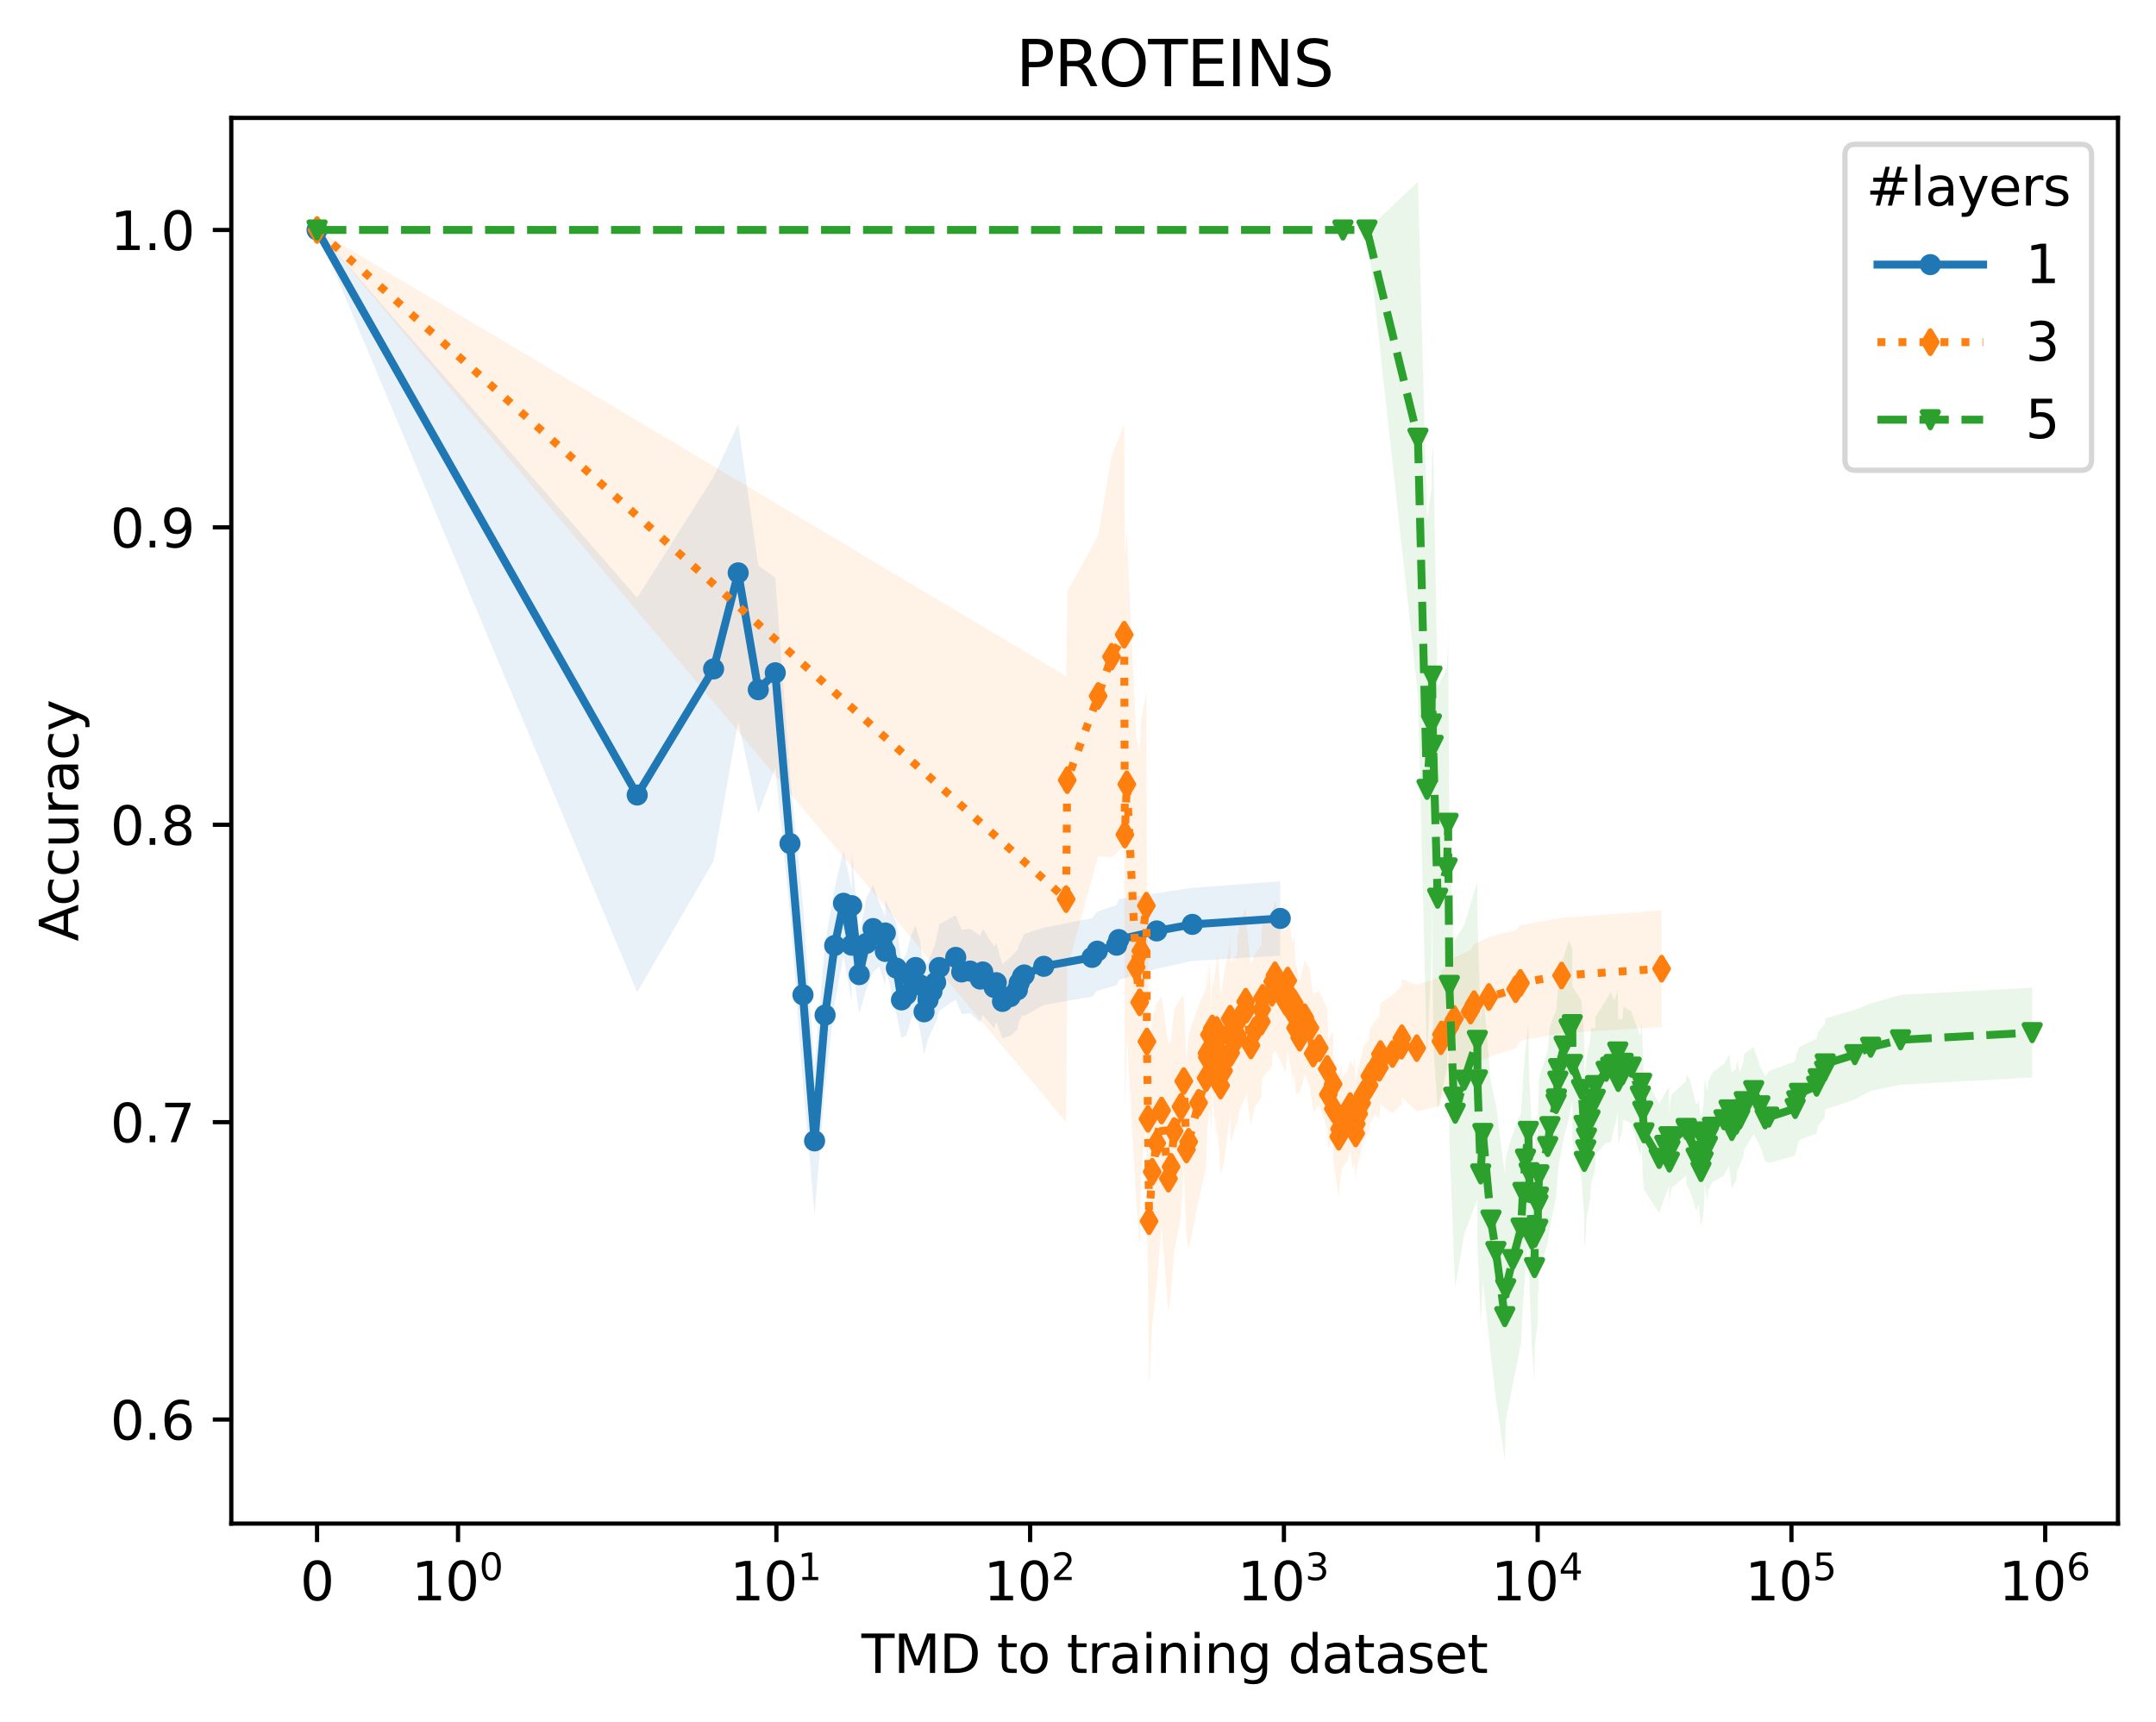 <?xml version="1.0" encoding="utf-8" standalone="no"?>
<!DOCTYPE svg PUBLIC "-//W3C//DTD SVG 1.1//EN"
  "http://www.w3.org/Graphics/SVG/1.1/DTD/svg11.dtd">
<svg xmlns:xlink="http://www.w3.org/1999/xlink" width="408.101pt" height="325.986pt" viewBox="0 0 408.101 325.986" xmlns="http://www.w3.org/2000/svg" version="1.1">
 <defs>
  <style type="text/css">*{stroke-linejoin: round; stroke-linecap: butt}</style>
 </defs>
 <g id="figure_1">
  <g id="patch_1">
   <path d="M 0 325.986 
L 408.101 325.986 
L 408.101 0 
L 0 0 
z
" style="fill: #ffffff"/>
  </g>
  <g id="axes_1">
   <g id="patch_2">
    <path d="M 43.781 288.43 
L 400.901 288.43 
L 400.901 22.318 
L 43.781 22.318 
z
" style="fill: #ffffff"/>
   </g>
   <g id="PolyCollection_1">
    <path d="M 60.014 43.535 
L 60.014 43.535 
L 120.615 187.831 
L 135.075 163.003 
L 139.729 136.654 
L 143.533 154.051 
L 146.748 145.381 
L 149.534 172.743 
L 151.991 205.228 
L 154.189 229.887 
L 156.177 205.847 
L 157.992 189.858 
L 159.662 181.019 
L 161.208 189.633 
L 161.208 181.976 
L 162.647 191.885 
L 163.994 187.324 
L 165.258 184.003 
L 166.451 182.989 
L 167.579 186.649 
L 167.579 182.82 
L 169.666 191.885 
L 170.637 196.501 
L 171.564 196.051 
L 172.452 193.011 
L 173.304 191.096 
L 174.122 194.868 
L 174.909 199.654 
L 175.668 196.783 
L 176.4 195.094 
L 177.107 193.63 
L 177.791 191.322 
L 180.91 189.238 
L 182.038 191.997 
L 183.623 191.828 
L 185.565 193.574 
L 186.024 192.166 
L 188.176 194.699 
L 188.581 193.461 
L 189.752 196.614 
L 191.216 196.107 
L 192.584 194.925 
L 192.913 193.292 
L 193.555 192.166 
L 193.869 192.335 
L 197.568 190.252 
L 206.71 188.675 
L 207.696 187.549 
L 211.365 186.536 
L 211.765 185.523 
L 218.953 183.383 
L 225.69 181.919 
L 242.334 180.906 
L 242.334 166.831 
L 242.334 166.831 
L 225.69 168.07 
L 218.953 169.083 
L 211.765 170.209 
L 211.365 171.335 
L 207.696 172.574 
L 206.71 173.812 
L 197.568 175.614 
L 193.869 176.796 
L 193.555 177.528 
L 192.913 178.879 
L 192.584 179.836 
L 191.216 181.244 
L 189.752 182.539 
L 188.581 178.598 
L 188.176 179.161 
L 186.024 175.839 
L 185.565 177.134 
L 183.623 175.839 
L 182.038 176.008 
L 180.91 173.249 
L 177.791 174.995 
L 177.107 178.316 
L 176.4 180.343 
L 175.668 181.807 
L 174.909 183.44 
L 174.122 177.978 
L 173.304 175.22 
L 172.452 177.021 
L 171.564 180.512 
L 170.637 182.088 
L 169.666 174.657 
L 167.579 170.434 
L 167.579 173.587 
L 166.451 170.941 
L 165.258 167.563 
L 163.994 169.871 
L 162.647 177.134 
L 161.208 160.92 
L 161.208 168.239 
L 159.662 160.976 
L 157.992 168.126 
L 156.177 178.485 
L 154.189 202.075 
L 151.991 171.448 
L 149.534 146.62 
L 146.748 109.349 
L 143.533 107.097 
L 139.729 80.242 
L 135.075 90.263 
L 120.615 113.177 
L 60.014 43.535 
z
" clip-path="url(#p31675777ec)" style="fill: #1f77b4; fill-opacity: 0.1"/>
   </g>
   <g id="PolyCollection_2">
    <path d="M 60.014 43.535 
L 60.014 43.535 
L 201.801 212.434 
L 202.013 183.383 
L 207.856 162.102 
L 210.401 162.327 
L 212.796 160.019 
L 212.921 210.689 
L 213.292 196.22 
L 215.056 227.016 
L 215.722 236.643 
L 215.939 223.356 
L 216.993 211.758 
L 217.096 232.589 
L 217.299 242.273 
L 217.501 262.822 
L 218.094 250.943 
L 218.953 242.892 
L 219.868 231.97 
L 221.17 248.522 
L 221.669 244.581 
L 222.236 237.093 
L 223.552 230.225 
L 224.071 220.879 
L 224.577 234.109 
L 225.001 236.643 
L 226.875 227.184 
L 228.297 221.104 
L 228.475 215.587 
L 228.535 213.56 
L 228.944 209.788 
L 229.346 214.292 
L 229.403 209.788 
L 229.459 204.721 
L 229.684 209.732 
L 230.236 215.08 
L 230.291 210.576 
L 230.453 217.276 
L 230.507 214.179 
L 231.038 222.399 
L 231.606 220.597 
L 232.699 212.209 
L 232.844 209.394 
L 232.94 216.375 
L 234.148 212.209 
L 234.193 214.179 
L 234.551 210.295 
L 235.797 207.592 
L 235.963 206.917 
L 236.775 213.166 
L 237.518 209.563 
L 238.749 207.705 
L 238.821 205.791 
L 239.001 203.989 
L 240.75 201.906 
L 240.914 199.485 
L 241.334 198.809 
L 243.346 202.863 
L 243.52 200.78 
L 243.749 198.866 
L 244.777 204.777 
L 244.966 203.032 
L 245.234 206.917 
L 246.015 206.917 
L 246.52 205.34 
L 246.964 203.37 
L 247.943 205.734 
L 248.563 210.576 
L 249.707 209.281 
L 251.235 213.729 
L 251.433 217.557 
L 252.34 215.305 
L 252.377 219.978 
L 253.407 226.678 
L 253.568 224.426 
L 253.833 222.624 
L 254.008 221.217 
L 255.061 219.753 
L 255.569 218.064 
L 256.143 221.611 
L 256.362 220.034 
L 256.61 223.75 
L 256.717 221.78 
L 257.171 219.809 
L 257.733 217.613 
L 258.022 216.15 
L 259.142 214.179 
L 259.305 212.659 
L 260.385 210.914 
L 261.079 211.815 
L 261.154 210.97 
L 261.302 209.169 
L 263.58 210.745 
L 265.282 209.169 
L 265.353 207.761 
L 268.169 210.407 
L 272.746 209.281 
L 272.845 207.93 
L 274.449 206.354 
L 275.277 204.552 
L 278.362 202.807 
L 279.019 201.399 
L 281.822 200.104 
L 286.888 198.415 
L 287.787 197.008 
L 295.586 195.6 
L 314.524 194.418 
L 314.524 172.348 
L 314.524 172.348 
L 295.586 173.756 
L 287.787 175.163 
L 286.888 176.121 
L 281.822 177.359 
L 279.019 178.767 
L 278.362 179.836 
L 275.277 181.244 
L 274.449 182.595 
L 272.845 183.721 
L 272.746 184.96 
L 268.169 186.423 
L 265.353 185.354 
L 265.282 186.761 
L 263.58 188.338 
L 261.302 189.914 
L 261.154 191.04 
L 261.079 192.448 
L 260.385 193.123 
L 259.305 194.756 
L 259.142 196.726 
L 258.022 198.246 
L 257.733 200.048 
L 257.171 201.906 
L 256.717 203.764 
L 256.61 205.396 
L 256.362 199.879 
L 256.143 201.793 
L 255.569 200.724 
L 255.061 202.638 
L 254.008 203.876 
L 253.833 201.118 
L 253.568 203.032 
L 253.407 203.707 
L 252.377 199.823 
L 252.34 195.15 
L 251.433 196.839 
L 251.235 190.984 
L 249.707 187.549 
L 248.563 188.281 
L 247.943 183.44 
L 246.964 181.751 
L 246.52 183.608 
L 246.015 185.973 
L 245.234 182.257 
L 244.966 176.684 
L 244.777 178.879 
L 243.749 172.405 
L 243.52 174.432 
L 243.346 176.402 
L 241.334 170.434 
L 240.914 172.123 
L 240.75 173.981 
L 239.001 173.812 
L 238.821 176.402 
L 238.749 179.104 
L 237.518 180.625 
L 236.775 182.651 
L 235.963 175.276 
L 235.797 171.673 
L 234.551 175.501 
L 234.193 177.697 
L 234.148 180.681 
L 232.94 182.257 
L 232.844 176.289 
L 232.699 179.217 
L 231.606 184.791 
L 231.038 188.619 
L 230.507 179.724 
L 230.453 183.158 
L 230.291 179.386 
L 230.236 182.088 
L 229.684 186.761 
L 229.459 184.678 
L 229.403 187.493 
L 229.346 191.096 
L 228.944 181.976 
L 228.535 186.761 
L 228.475 183.158 
L 228.297 187.099 
L 226.875 190.364 
L 225.001 195.657 
L 224.577 201.118 
L 224.071 188.45 
L 223.552 188.788 
L 222.236 191.153 
L 221.669 197.177 
L 221.17 197.74 
L 219.868 188.507 
L 218.953 189.97 
L 218.094 192.729 
L 217.501 199.541 
L 217.299 181.356 
L 217.096 161.764 
L 216.993 131.137 
L 215.939 136.654 
L 215.722 142.847 
L 215.056 139.188 
L 213.292 100.735 
L 212.921 105.296 
L 212.796 80.298 
L 210.401 86.322 
L 207.856 101.411 
L 202.013 111.995 
L 201.801 127.984 
L 60.014 43.535 
z
" clip-path="url(#p31675777ec)" style="fill: #ff7f0e; fill-opacity: 0.1"/>
   </g>
   <g id="PolyCollection_3">
    <path d="M 60.014 43.535 
L 60.014 43.535 
L 254.199 43.535 
L 258.743 43.535 
L 268.398 131.475 
L 270.109 200.442 
L 270.954 181.356 
L 271.062 169.308 
L 271.276 197.74 
L 272.127 210.013 
L 273.913 202.356 
L 274.106 191.659 
L 274.344 215.53 
L 275.163 236.868 
L 275.452 243.737 
L 277.134 233.772 
L 279.64 227.016 
L 279.656 235.179 
L 280.273 250.605 
L 280.68 242.385 
L 282.218 256.798 
L 283.153 264.793 
L 284.833 276.334 
L 285.011 268.846 
L 286.336 262.203 
L 287.914 254.265 
L 288.271 246.889 
L 288.758 240.302 
L 289.291 234.616 
L 289.439 239.852 
L 289.582 245.257 
L 289.974 254.884 
L 290.462 261.64 
L 290.517 254.94 
L 291.081 250.493 
L 291.108 245.088 
L 291.208 243.905 
L 291.298 240.584 
L 292.963 235.235 
L 293.384 232.308 
L 294.551 226.565 
L 294.616 225.608 
L 294.881 222.061 
L 295.011 220.654 
L 296.063 215.193 
L 297.011 211.589 
L 297.608 208.268 
L 297.664 216.262 
L 299.358 223.018 
L 299.842 230.281 
L 299.89 236.53 
L 300.167 233.377 
L 300.3 230.675 
L 300.973 227.016 
L 301.177 224.032 
L 301.958 221.498 
L 302 218.571 
L 304.019 216.319 
L 304.881 216.262 
L 305.528 213.56 
L 306.221 210.801 
L 306.313 216.487 
L 307.095 214.123 
L 307.238 211.984 
L 308.759 212.603 
L 310.498 218.796 
L 310.749 216.544 
L 310.954 222.455 
L 311.18 225.214 
L 314.058 229.662 
L 315.13 226.621 
L 315.916 224.595 
L 315.987 228.648 
L 316.106 226.396 
L 316.419 224.876 
L 319.173 222.568 
L 319.199 224.313 
L 319.85 225.27 
L 321.052 229.268 
L 321.549 227.973 
L 321.969 231.97 
L 322.373 230.281 
L 322.545 228.085 
L 322.616 226.453 
L 322.624 224.257 
L 323.196 227.297 
L 323.329 225.383 
L 324.14 223.806 
L 326.32 222.512 
L 327.283 220.654 
L 327.803 224.989 
L 328.64 223.412 
L 328.786 221.78 
L 329.317 220.654 
L 329.981 218.965 
L 330.156 217.67 
L 331.95 214.686 
L 333.126 216.882 
L 334.115 219.865 
L 334.808 220.147 
L 339.801 218.796 
L 340.096 217.332 
L 340.6 215.756 
L 343.861 214.63 
L 344.154 213.053 
L 345.37 211.589 
L 345.49 210.013 
L 351.087 208.155 
L 354.093 206.522 
L 359.741 205.34 
L 384.669 203.989 
L 384.669 186.986 
L 384.669 186.986 
L 359.741 188.338 
L 354.093 189.97 
L 351.087 191.153 
L 345.49 192.785 
L 345.37 193.911 
L 344.154 195.375 
L 343.861 196.614 
L 340.6 198.19 
L 340.096 199.429 
L 339.801 200.892 
L 334.808 202.807 
L 334.115 203.764 
L 333.126 201.793 
L 331.95 198.246 
L 330.156 199.429 
L 329.981 201.174 
L 329.317 202.976 
L 328.786 200.611 
L 328.64 202.244 
L 327.803 203.032 
L 327.283 199.598 
L 326.32 201.455 
L 324.14 202.976 
L 323.329 204.89 
L 323.196 206.579 
L 322.624 204.327 
L 322.616 205.734 
L 322.545 207.817 
L 322.373 209.45 
L 321.969 211.589 
L 321.549 208.38 
L 321.052 209.112 
L 319.85 204.327 
L 319.199 203.37 
L 319.173 204.665 
L 316.419 207.198 
L 316.106 208.943 
L 315.987 211.308 
L 315.916 205.791 
L 315.13 207.029 
L 314.058 208.943 
L 311.18 203.707 
L 310.954 198.246 
L 310.749 193.574 
L 310.498 196.163 
L 308.759 191.434 
L 307.238 190.59 
L 307.095 192.842 
L 306.313 192.954 
L 306.221 187.493 
L 305.528 189.464 
L 304.881 187.775 
L 304.019 189.295 
L 302 192.448 
L 301.958 194.699 
L 301.177 194.531 
L 300.973 196.951 
L 300.3 200.161 
L 300.167 201.962 
L 299.89 203.201 
L 299.842 195.825 
L 299.358 189.464 
L 297.664 186.761 
L 297.608 179.667 
L 297.011 177.922 
L 296.063 180.85 
L 295.011 183.946 
L 294.881 187.268 
L 294.616 190.477 
L 294.551 191.209 
L 293.384 194.249 
L 292.963 198.866 
L 291.298 204.214 
L 291.208 209.337 
L 291.108 210.97 
L 291.081 214.911 
L 290.517 213.504 
L 290.462 218.289 
L 289.974 214.236 
L 289.582 206.297 
L 289.439 204.158 
L 289.291 193.742 
L 288.758 198.528 
L 288.271 204.552 
L 287.914 210.689 
L 286.336 214.686 
L 285.011 219.077 
L 284.833 222.174 
L 283.153 209.056 
L 282.218 205.115 
L 280.68 186.761 
L 280.273 193.855 
L 279.656 173.7 
L 279.64 166.887 
L 277.134 175.22 
L 275.452 177.753 
L 275.163 178.541 
L 274.344 157.542 
L 274.106 120.046 
L 273.913 126.239 
L 272.127 130.067 
L 271.276 84.465 
L 271.062 86.66 
L 270.954 92.741 
L 270.109 98.427 
L 268.398 34.414 
L 258.743 43.535 
L 254.199 43.535 
L 60.014 43.535 
z
" clip-path="url(#p31675777ec)" style="fill: #2ca02c; fill-opacity: 0.1"/>
   </g>
   <g id="matplotlib.axis_1">
    <g id="xtick_1">
     <g id="line2d_1">
      <defs>
       <path id="mae45a26513" d="M 0 0 
L 0 3.5 
" style="stroke: #000000; stroke-width: 0.8"/>
      </defs>
      <g>
       <use xlink:href="#mae45a26513" x="60.014" y="288.43" style="stroke: #000000; stroke-width: 0.8"/>
      </g>
     </g>
     <g id="text_1">
      <!-- $\mathdefault{0}$ -->
      <g transform="translate(56.814 303.029) scale(0.1 -0.1)">
       <defs>
        <path id="DejaVuSans-30" d="M 2034 4250 
Q 1547 4250 1301 3770 
Q 1056 3291 1056 2328 
Q 1056 1369 1301 889 
Q 1547 409 2034 409 
Q 2525 409 2770 889 
Q 3016 1369 3016 2328 
Q 3016 3291 2770 3770 
Q 2525 4250 2034 4250 
z
M 2034 4750 
Q 2819 4750 3233 4129 
Q 3647 3509 3647 2328 
Q 3647 1150 3233 529 
Q 2819 -91 2034 -91 
Q 1250 -91 836 529 
Q 422 1150 422 2328 
Q 422 3509 836 4129 
Q 1250 4750 2034 4750 
z
" transform="scale(0.016)"/>
       </defs>
       <use xlink:href="#DejaVuSans-30" transform="translate(0 0.781)"/>
      </g>
     </g>
    </g>
    <g id="xtick_2">
     <g id="line2d_2">
      <g>
       <use xlink:href="#mae45a26513" x="86.699" y="288.43" style="stroke: #000000; stroke-width: 0.8"/>
      </g>
     </g>
     <g id="text_2">
      <!-- $\mathdefault{10^{0}}$ -->
      <g transform="translate(77.899 303.029) scale(0.1 -0.1)">
       <defs>
        <path id="DejaVuSans-31" d="M 794 531 
L 1825 531 
L 1825 4091 
L 703 3866 
L 703 4441 
L 1819 4666 
L 2450 4666 
L 2450 531 
L 3481 531 
L 3481 0 
L 794 0 
L 794 531 
z
" transform="scale(0.016)"/>
       </defs>
       <use xlink:href="#DejaVuSans-31" transform="translate(0 0.766)"/>
       <use xlink:href="#DejaVuSans-30" transform="translate(63.623 0.766)"/>
       <use xlink:href="#DejaVuSans-30" transform="translate(128.203 39.047) scale(0.7)"/>
      </g>
     </g>
    </g>
    <g id="xtick_3">
     <g id="line2d_3">
      <g>
       <use xlink:href="#mae45a26513" x="146.959" y="288.43" style="stroke: #000000; stroke-width: 0.8"/>
      </g>
     </g>
     <g id="text_3">
      <!-- $\mathdefault{10^{1}}$ -->
      <g transform="translate(138.159 303.029) scale(0.1 -0.1)">
       <use xlink:href="#DejaVuSans-31" transform="translate(0 0.684)"/>
       <use xlink:href="#DejaVuSans-30" transform="translate(63.623 0.684)"/>
       <use xlink:href="#DejaVuSans-31" transform="translate(128.203 38.966) scale(0.7)"/>
      </g>
     </g>
    </g>
    <g id="xtick_4">
     <g id="line2d_4">
      <g>
       <use xlink:href="#mae45a26513" x="194.993" y="288.43" style="stroke: #000000; stroke-width: 0.8"/>
      </g>
     </g>
     <g id="text_4">
      <!-- $\mathdefault{10^{2}}$ -->
      <g transform="translate(186.193 303.029) scale(0.1 -0.1)">
       <defs>
        <path id="DejaVuSans-32" d="M 1228 531 
L 3431 531 
L 3431 0 
L 469 0 
L 469 531 
Q 828 903 1448 1529 
Q 2069 2156 2228 2338 
Q 2531 2678 2651 2914 
Q 2772 3150 2772 3378 
Q 2772 3750 2511 3984 
Q 2250 4219 1831 4219 
Q 1534 4219 1204 4116 
Q 875 4013 500 3803 
L 500 4441 
Q 881 4594 1212 4672 
Q 1544 4750 1819 4750 
Q 2544 4750 2975 4387 
Q 3406 4025 3406 3419 
Q 3406 3131 3298 2873 
Q 3191 2616 2906 2266 
Q 2828 2175 2409 1742 
Q 1991 1309 1228 531 
z
" transform="scale(0.016)"/>
       </defs>
       <use xlink:href="#DejaVuSans-31" transform="translate(0 0.766)"/>
       <use xlink:href="#DejaVuSans-30" transform="translate(63.623 0.766)"/>
       <use xlink:href="#DejaVuSans-32" transform="translate(128.203 39.047) scale(0.7)"/>
      </g>
     </g>
    </g>
    <g id="xtick_5">
     <g id="line2d_5">
      <g>
       <use xlink:href="#mae45a26513" x="243.027" y="288.43" style="stroke: #000000; stroke-width: 0.8"/>
      </g>
     </g>
     <g id="text_5">
      <!-- $\mathdefault{10^{3}}$ -->
      <g transform="translate(234.227 303.029) scale(0.1 -0.1)">
       <defs>
        <path id="DejaVuSans-33" d="M 2597 2516 
Q 3050 2419 3304 2112 
Q 3559 1806 3559 1356 
Q 3559 666 3084 287 
Q 2609 -91 1734 -91 
Q 1441 -91 1130 -33 
Q 819 25 488 141 
L 488 750 
Q 750 597 1062 519 
Q 1375 441 1716 441 
Q 2309 441 2620 675 
Q 2931 909 2931 1356 
Q 2931 1769 2642 2001 
Q 2353 2234 1838 2234 
L 1294 2234 
L 1294 2753 
L 1863 2753 
Q 2328 2753 2575 2939 
Q 2822 3125 2822 3475 
Q 2822 3834 2567 4026 
Q 2313 4219 1838 4219 
Q 1578 4219 1281 4162 
Q 984 4106 628 3988 
L 628 4550 
Q 988 4650 1302 4700 
Q 1616 4750 1894 4750 
Q 2613 4750 3031 4423 
Q 3450 4097 3450 3541 
Q 3450 3153 3228 2886 
Q 3006 2619 2597 2516 
z
" transform="scale(0.016)"/>
       </defs>
       <use xlink:href="#DejaVuSans-31" transform="translate(0 0.766)"/>
       <use xlink:href="#DejaVuSans-30" transform="translate(63.623 0.766)"/>
       <use xlink:href="#DejaVuSans-33" transform="translate(128.203 39.047) scale(0.7)"/>
      </g>
     </g>
    </g>
    <g id="xtick_6">
     <g id="line2d_6">
      <g>
       <use xlink:href="#mae45a26513" x="291.061" y="288.43" style="stroke: #000000; stroke-width: 0.8"/>
      </g>
     </g>
     <g id="text_6">
      <!-- $\mathdefault{10^{4}}$ -->
      <g transform="translate(282.261 303.029) scale(0.1 -0.1)">
       <defs>
        <path id="DejaVuSans-34" d="M 2419 4116 
L 825 1625 
L 2419 1625 
L 2419 4116 
z
M 2253 4666 
L 3047 4666 
L 3047 1625 
L 3713 1625 
L 3713 1100 
L 3047 1100 
L 3047 0 
L 2419 0 
L 2419 1100 
L 313 1100 
L 313 1709 
L 2253 4666 
z
" transform="scale(0.016)"/>
       </defs>
       <use xlink:href="#DejaVuSans-31" transform="translate(0 0.684)"/>
       <use xlink:href="#DejaVuSans-30" transform="translate(63.623 0.684)"/>
       <use xlink:href="#DejaVuSans-34" transform="translate(128.203 38.966) scale(0.7)"/>
      </g>
     </g>
    </g>
    <g id="xtick_7">
     <g id="line2d_7">
      <g>
       <use xlink:href="#mae45a26513" x="339.095" y="288.43" style="stroke: #000000; stroke-width: 0.8"/>
      </g>
     </g>
     <g id="text_7">
      <!-- $\mathdefault{10^{5}}$ -->
      <g transform="translate(330.295 303.029) scale(0.1 -0.1)">
       <defs>
        <path id="DejaVuSans-35" d="M 691 4666 
L 3169 4666 
L 3169 4134 
L 1269 4134 
L 1269 2991 
Q 1406 3038 1543 3061 
Q 1681 3084 1819 3084 
Q 2600 3084 3056 2656 
Q 3513 2228 3513 1497 
Q 3513 744 3044 326 
Q 2575 -91 1722 -91 
Q 1428 -91 1123 -41 
Q 819 9 494 109 
L 494 744 
Q 775 591 1075 516 
Q 1375 441 1709 441 
Q 2250 441 2565 725 
Q 2881 1009 2881 1497 
Q 2881 1984 2565 2268 
Q 2250 2553 1709 2553 
Q 1456 2553 1204 2497 
Q 953 2441 691 2322 
L 691 4666 
z
" transform="scale(0.016)"/>
       </defs>
       <use xlink:href="#DejaVuSans-31" transform="translate(0 0.684)"/>
       <use xlink:href="#DejaVuSans-30" transform="translate(63.623 0.684)"/>
       <use xlink:href="#DejaVuSans-35" transform="translate(128.203 38.966) scale(0.7)"/>
      </g>
     </g>
    </g>
    <g id="xtick_8">
     <g id="line2d_8">
      <g>
       <use xlink:href="#mae45a26513" x="387.129" y="288.43" style="stroke: #000000; stroke-width: 0.8"/>
      </g>
     </g>
     <g id="text_8">
      <!-- $\mathdefault{10^{6}}$ -->
      <g transform="translate(378.329 303.029) scale(0.1 -0.1)">
       <defs>
        <path id="DejaVuSans-36" d="M 2113 2584 
Q 1688 2584 1439 2293 
Q 1191 2003 1191 1497 
Q 1191 994 1439 701 
Q 1688 409 2113 409 
Q 2538 409 2786 701 
Q 3034 994 3034 1497 
Q 3034 2003 2786 2293 
Q 2538 2584 2113 2584 
z
M 3366 4563 
L 3366 3988 
Q 3128 4100 2886 4159 
Q 2644 4219 2406 4219 
Q 1781 4219 1451 3797 
Q 1122 3375 1075 2522 
Q 1259 2794 1537 2939 
Q 1816 3084 2150 3084 
Q 2853 3084 3261 2657 
Q 3669 2231 3669 1497 
Q 3669 778 3244 343 
Q 2819 -91 2113 -91 
Q 1303 -91 875 529 
Q 447 1150 447 2328 
Q 447 3434 972 4092 
Q 1497 4750 2381 4750 
Q 2619 4750 2861 4703 
Q 3103 4656 3366 4563 
z
" transform="scale(0.016)"/>
       </defs>
       <use xlink:href="#DejaVuSans-31" transform="translate(0 0.766)"/>
       <use xlink:href="#DejaVuSans-30" transform="translate(63.623 0.766)"/>
       <use xlink:href="#DejaVuSans-36" transform="translate(128.203 39.047) scale(0.7)"/>
      </g>
     </g>
    </g>
    <g id="text_9">
     <!-- TMD to training dataset -->
     <g transform="translate(163.063 316.707) scale(0.1 -0.1)">
      <defs>
       <path id="DejaVuSans-54" d="M -19 4666 
L 3928 4666 
L 3928 4134 
L 2272 4134 
L 2272 0 
L 1638 0 
L 1638 4134 
L -19 4134 
L -19 4666 
z
" transform="scale(0.016)"/>
       <path id="DejaVuSans-4d" d="M 628 4666 
L 1569 4666 
L 2759 1491 
L 3956 4666 
L 4897 4666 
L 4897 0 
L 4281 0 
L 4281 4097 
L 3078 897 
L 2444 897 
L 1241 4097 
L 1241 0 
L 628 0 
L 628 4666 
z
" transform="scale(0.016)"/>
       <path id="DejaVuSans-44" d="M 1259 4147 
L 1259 519 
L 2022 519 
Q 2988 519 3436 956 
Q 3884 1394 3884 2338 
Q 3884 3275 3436 3711 
Q 2988 4147 2022 4147 
L 1259 4147 
z
M 628 4666 
L 1925 4666 
Q 3281 4666 3915 4102 
Q 4550 3538 4550 2338 
Q 4550 1131 3912 565 
Q 3275 0 1925 0 
L 628 0 
L 628 4666 
z
" transform="scale(0.016)"/>
       <path id="DejaVuSans-20" transform="scale(0.016)"/>
       <path id="DejaVuSans-74" d="M 1172 4494 
L 1172 3500 
L 2356 3500 
L 2356 3053 
L 1172 3053 
L 1172 1153 
Q 1172 725 1289 603 
Q 1406 481 1766 481 
L 2356 481 
L 2356 0 
L 1766 0 
Q 1100 0 847 248 
Q 594 497 594 1153 
L 594 3053 
L 172 3053 
L 172 3500 
L 594 3500 
L 594 4494 
L 1172 4494 
z
" transform="scale(0.016)"/>
       <path id="DejaVuSans-6f" d="M 1959 3097 
Q 1497 3097 1228 2736 
Q 959 2375 959 1747 
Q 959 1119 1226 758 
Q 1494 397 1959 397 
Q 2419 397 2687 759 
Q 2956 1122 2956 1747 
Q 2956 2369 2687 2733 
Q 2419 3097 1959 3097 
z
M 1959 3584 
Q 2709 3584 3137 3096 
Q 3566 2609 3566 1747 
Q 3566 888 3137 398 
Q 2709 -91 1959 -91 
Q 1206 -91 779 398 
Q 353 888 353 1747 
Q 353 2609 779 3096 
Q 1206 3584 1959 3584 
z
" transform="scale(0.016)"/>
       <path id="DejaVuSans-72" d="M 2631 2963 
Q 2534 3019 2420 3045 
Q 2306 3072 2169 3072 
Q 1681 3072 1420 2755 
Q 1159 2438 1159 1844 
L 1159 0 
L 581 0 
L 581 3500 
L 1159 3500 
L 1159 2956 
Q 1341 3275 1631 3429 
Q 1922 3584 2338 3584 
Q 2397 3584 2469 3576 
Q 2541 3569 2628 3553 
L 2631 2963 
z
" transform="scale(0.016)"/>
       <path id="DejaVuSans-61" d="M 2194 1759 
Q 1497 1759 1228 1600 
Q 959 1441 959 1056 
Q 959 750 1161 570 
Q 1363 391 1709 391 
Q 2188 391 2477 730 
Q 2766 1069 2766 1631 
L 2766 1759 
L 2194 1759 
z
M 3341 1997 
L 3341 0 
L 2766 0 
L 2766 531 
Q 2569 213 2275 61 
Q 1981 -91 1556 -91 
Q 1019 -91 701 211 
Q 384 513 384 1019 
Q 384 1609 779 1909 
Q 1175 2209 1959 2209 
L 2766 2209 
L 2766 2266 
Q 2766 2663 2505 2880 
Q 2244 3097 1772 3097 
Q 1472 3097 1187 3025 
Q 903 2953 641 2809 
L 641 3341 
Q 956 3463 1253 3523 
Q 1550 3584 1831 3584 
Q 2591 3584 2966 3190 
Q 3341 2797 3341 1997 
z
" transform="scale(0.016)"/>
       <path id="DejaVuSans-69" d="M 603 3500 
L 1178 3500 
L 1178 0 
L 603 0 
L 603 3500 
z
M 603 4863 
L 1178 4863 
L 1178 4134 
L 603 4134 
L 603 4863 
z
" transform="scale(0.016)"/>
       <path id="DejaVuSans-6e" d="M 3513 2113 
L 3513 0 
L 2938 0 
L 2938 2094 
Q 2938 2591 2744 2837 
Q 2550 3084 2163 3084 
Q 1697 3084 1428 2787 
Q 1159 2491 1159 1978 
L 1159 0 
L 581 0 
L 581 3500 
L 1159 3500 
L 1159 2956 
Q 1366 3272 1645 3428 
Q 1925 3584 2291 3584 
Q 2894 3584 3203 3211 
Q 3513 2838 3513 2113 
z
" transform="scale(0.016)"/>
       <path id="DejaVuSans-67" d="M 2906 1791 
Q 2906 2416 2648 2759 
Q 2391 3103 1925 3103 
Q 1463 3103 1205 2759 
Q 947 2416 947 1791 
Q 947 1169 1205 825 
Q 1463 481 1925 481 
Q 2391 481 2648 825 
Q 2906 1169 2906 1791 
z
M 3481 434 
Q 3481 -459 3084 -895 
Q 2688 -1331 1869 -1331 
Q 1566 -1331 1297 -1286 
Q 1028 -1241 775 -1147 
L 775 -588 
Q 1028 -725 1275 -790 
Q 1522 -856 1778 -856 
Q 2344 -856 2625 -561 
Q 2906 -266 2906 331 
L 2906 616 
Q 2728 306 2450 153 
Q 2172 0 1784 0 
Q 1141 0 747 490 
Q 353 981 353 1791 
Q 353 2603 747 3093 
Q 1141 3584 1784 3584 
Q 2172 3584 2450 3431 
Q 2728 3278 2906 2969 
L 2906 3500 
L 3481 3500 
L 3481 434 
z
" transform="scale(0.016)"/>
       <path id="DejaVuSans-64" d="M 2906 2969 
L 2906 4863 
L 3481 4863 
L 3481 0 
L 2906 0 
L 2906 525 
Q 2725 213 2448 61 
Q 2172 -91 1784 -91 
Q 1150 -91 751 415 
Q 353 922 353 1747 
Q 353 2572 751 3078 
Q 1150 3584 1784 3584 
Q 2172 3584 2448 3432 
Q 2725 3281 2906 2969 
z
M 947 1747 
Q 947 1113 1208 752 
Q 1469 391 1925 391 
Q 2381 391 2643 752 
Q 2906 1113 2906 1747 
Q 2906 2381 2643 2742 
Q 2381 3103 1925 3103 
Q 1469 3103 1208 2742 
Q 947 2381 947 1747 
z
" transform="scale(0.016)"/>
       <path id="DejaVuSans-73" d="M 2834 3397 
L 2834 2853 
Q 2591 2978 2328 3040 
Q 2066 3103 1784 3103 
Q 1356 3103 1142 2972 
Q 928 2841 928 2578 
Q 928 2378 1081 2264 
Q 1234 2150 1697 2047 
L 1894 2003 
Q 2506 1872 2764 1633 
Q 3022 1394 3022 966 
Q 3022 478 2636 193 
Q 2250 -91 1575 -91 
Q 1294 -91 989 -36 
Q 684 19 347 128 
L 347 722 
Q 666 556 975 473 
Q 1284 391 1588 391 
Q 1994 391 2212 530 
Q 2431 669 2431 922 
Q 2431 1156 2273 1281 
Q 2116 1406 1581 1522 
L 1381 1569 
Q 847 1681 609 1914 
Q 372 2147 372 2553 
Q 372 3047 722 3315 
Q 1072 3584 1716 3584 
Q 2034 3584 2315 3537 
Q 2597 3491 2834 3397 
z
" transform="scale(0.016)"/>
       <path id="DejaVuSans-65" d="M 3597 1894 
L 3597 1613 
L 953 1613 
Q 991 1019 1311 708 
Q 1631 397 2203 397 
Q 2534 397 2845 478 
Q 3156 559 3463 722 
L 3463 178 
Q 3153 47 2828 -22 
Q 2503 -91 2169 -91 
Q 1331 -91 842 396 
Q 353 884 353 1716 
Q 353 2575 817 3079 
Q 1281 3584 2069 3584 
Q 2775 3584 3186 3129 
Q 3597 2675 3597 1894 
z
M 3022 2063 
Q 3016 2534 2758 2815 
Q 2500 3097 2075 3097 
Q 1594 3097 1305 2825 
Q 1016 2553 972 2059 
L 3022 2063 
z
" transform="scale(0.016)"/>
      </defs>
      <use xlink:href="#DejaVuSans-54"/>
      <use xlink:href="#DejaVuSans-4d" x="61.084"/>
      <use xlink:href="#DejaVuSans-44" x="147.363"/>
      <use xlink:href="#DejaVuSans-20" x="224.365"/>
      <use xlink:href="#DejaVuSans-74" x="256.152"/>
      <use xlink:href="#DejaVuSans-6f" x="295.361"/>
      <use xlink:href="#DejaVuSans-20" x="356.543"/>
      <use xlink:href="#DejaVuSans-74" x="388.33"/>
      <use xlink:href="#DejaVuSans-72" x="427.539"/>
      <use xlink:href="#DejaVuSans-61" x="468.652"/>
      <use xlink:href="#DejaVuSans-69" x="529.932"/>
      <use xlink:href="#DejaVuSans-6e" x="557.715"/>
      <use xlink:href="#DejaVuSans-69" x="621.094"/>
      <use xlink:href="#DejaVuSans-6e" x="648.877"/>
      <use xlink:href="#DejaVuSans-67" x="712.256"/>
      <use xlink:href="#DejaVuSans-20" x="775.732"/>
      <use xlink:href="#DejaVuSans-64" x="807.52"/>
      <use xlink:href="#DejaVuSans-61" x="870.996"/>
      <use xlink:href="#DejaVuSans-74" x="932.275"/>
      <use xlink:href="#DejaVuSans-61" x="971.484"/>
      <use xlink:href="#DejaVuSans-73" x="1032.764"/>
      <use xlink:href="#DejaVuSans-65" x="1084.863"/>
      <use xlink:href="#DejaVuSans-74" x="1146.387"/>
     </g>
    </g>
   </g>
   <g id="matplotlib.axis_2">
    <g id="ytick_1">
     <g id="line2d_9">
      <defs>
       <path id="me73d5b1a67" d="M 0 0 
L -3.5 0 
" style="stroke: #000000; stroke-width: 0.8"/>
      </defs>
      <g>
       <use xlink:href="#me73d5b1a67" x="43.781" y="268.734" style="stroke: #000000; stroke-width: 0.8"/>
      </g>
     </g>
     <g id="text_10">
      <!-- 0.6 -->
      <g transform="translate(20.878 272.533) scale(0.1 -0.1)">
       <defs>
        <path id="DejaVuSans-2e" d="M 684 794 
L 1344 794 
L 1344 0 
L 684 0 
L 684 794 
z
" transform="scale(0.016)"/>
       </defs>
       <use xlink:href="#DejaVuSans-30"/>
       <use xlink:href="#DejaVuSans-2e" x="63.623"/>
       <use xlink:href="#DejaVuSans-36" x="95.41"/>
      </g>
     </g>
    </g>
    <g id="ytick_2">
     <g id="line2d_10">
      <g>
       <use xlink:href="#me73d5b1a67" x="43.781" y="212.434" style="stroke: #000000; stroke-width: 0.8"/>
      </g>
     </g>
     <g id="text_11">
      <!-- 0.7 -->
      <g transform="translate(20.878 216.233) scale(0.1 -0.1)">
       <defs>
        <path id="DejaVuSans-37" d="M 525 4666 
L 3525 4666 
L 3525 4397 
L 1831 0 
L 1172 0 
L 2766 4134 
L 525 4134 
L 525 4666 
z
" transform="scale(0.016)"/>
       </defs>
       <use xlink:href="#DejaVuSans-30"/>
       <use xlink:href="#DejaVuSans-2e" x="63.623"/>
       <use xlink:href="#DejaVuSans-37" x="95.41"/>
      </g>
     </g>
    </g>
    <g id="ytick_3">
     <g id="line2d_11">
      <g>
       <use xlink:href="#me73d5b1a67" x="43.781" y="156.134" style="stroke: #000000; stroke-width: 0.8"/>
      </g>
     </g>
     <g id="text_12">
      <!-- 0.8 -->
      <g transform="translate(20.878 159.933) scale(0.1 -0.1)">
       <defs>
        <path id="DejaVuSans-38" d="M 2034 2216 
Q 1584 2216 1326 1975 
Q 1069 1734 1069 1313 
Q 1069 891 1326 650 
Q 1584 409 2034 409 
Q 2484 409 2743 651 
Q 3003 894 3003 1313 
Q 3003 1734 2745 1975 
Q 2488 2216 2034 2216 
z
M 1403 2484 
Q 997 2584 770 2862 
Q 544 3141 544 3541 
Q 544 4100 942 4425 
Q 1341 4750 2034 4750 
Q 2731 4750 3128 4425 
Q 3525 4100 3525 3541 
Q 3525 3141 3298 2862 
Q 3072 2584 2669 2484 
Q 3125 2378 3379 2068 
Q 3634 1759 3634 1313 
Q 3634 634 3220 271 
Q 2806 -91 2034 -91 
Q 1263 -91 848 271 
Q 434 634 434 1313 
Q 434 1759 690 2068 
Q 947 2378 1403 2484 
z
M 1172 3481 
Q 1172 3119 1398 2916 
Q 1625 2713 2034 2713 
Q 2441 2713 2670 2916 
Q 2900 3119 2900 3481 
Q 2900 3844 2670 4047 
Q 2441 4250 2034 4250 
Q 1625 4250 1398 4047 
Q 1172 3844 1172 3481 
z
" transform="scale(0.016)"/>
       </defs>
       <use xlink:href="#DejaVuSans-30"/>
       <use xlink:href="#DejaVuSans-2e" x="63.623"/>
       <use xlink:href="#DejaVuSans-38" x="95.41"/>
      </g>
     </g>
    </g>
    <g id="ytick_4">
     <g id="line2d_12">
      <g>
       <use xlink:href="#me73d5b1a67" x="43.781" y="99.834" style="stroke: #000000; stroke-width: 0.8"/>
      </g>
     </g>
     <g id="text_13">
      <!-- 0.9 -->
      <g transform="translate(20.878 103.634) scale(0.1 -0.1)">
       <defs>
        <path id="DejaVuSans-39" d="M 703 97 
L 703 672 
Q 941 559 1184 500 
Q 1428 441 1663 441 
Q 2288 441 2617 861 
Q 2947 1281 2994 2138 
Q 2813 1869 2534 1725 
Q 2256 1581 1919 1581 
Q 1219 1581 811 2004 
Q 403 2428 403 3163 
Q 403 3881 828 4315 
Q 1253 4750 1959 4750 
Q 2769 4750 3195 4129 
Q 3622 3509 3622 2328 
Q 3622 1225 3098 567 
Q 2575 -91 1691 -91 
Q 1453 -91 1209 -44 
Q 966 3 703 97 
z
M 1959 2075 
Q 2384 2075 2632 2365 
Q 2881 2656 2881 3163 
Q 2881 3666 2632 3958 
Q 2384 4250 1959 4250 
Q 1534 4250 1286 3958 
Q 1038 3666 1038 3163 
Q 1038 2656 1286 2365 
Q 1534 2075 1959 2075 
z
" transform="scale(0.016)"/>
       </defs>
       <use xlink:href="#DejaVuSans-30"/>
       <use xlink:href="#DejaVuSans-2e" x="63.623"/>
       <use xlink:href="#DejaVuSans-39" x="95.41"/>
      </g>
     </g>
    </g>
    <g id="ytick_5">
     <g id="line2d_13">
      <g>
       <use xlink:href="#me73d5b1a67" x="43.781" y="43.535" style="stroke: #000000; stroke-width: 0.8"/>
      </g>
     </g>
     <g id="text_14">
      <!-- 1.0 -->
      <g transform="translate(20.878 47.334) scale(0.1 -0.1)">
       <use xlink:href="#DejaVuSans-31"/>
       <use xlink:href="#DejaVuSans-2e" x="63.623"/>
       <use xlink:href="#DejaVuSans-30" x="95.41"/>
      </g>
     </g>
    </g>
    <g id="text_15">
     <!-- Accuracy -->
     <g transform="translate(14.798 178.202) rotate(-90) scale(0.1 -0.1)">
      <defs>
       <path id="DejaVuSans-41" d="M 2188 4044 
L 1331 1722 
L 3047 1722 
L 2188 4044 
z
M 1831 4666 
L 2547 4666 
L 4325 0 
L 3669 0 
L 3244 1197 
L 1141 1197 
L 716 0 
L 50 0 
L 1831 4666 
z
" transform="scale(0.016)"/>
       <path id="DejaVuSans-63" d="M 3122 3366 
L 3122 2828 
Q 2878 2963 2633 3030 
Q 2388 3097 2138 3097 
Q 1578 3097 1268 2742 
Q 959 2388 959 1747 
Q 959 1106 1268 751 
Q 1578 397 2138 397 
Q 2388 397 2633 464 
Q 2878 531 3122 666 
L 3122 134 
Q 2881 22 2623 -34 
Q 2366 -91 2075 -91 
Q 1284 -91 818 406 
Q 353 903 353 1747 
Q 353 2603 823 3093 
Q 1294 3584 2113 3584 
Q 2378 3584 2631 3529 
Q 2884 3475 3122 3366 
z
" transform="scale(0.016)"/>
       <path id="DejaVuSans-75" d="M 544 1381 
L 544 3500 
L 1119 3500 
L 1119 1403 
Q 1119 906 1312 657 
Q 1506 409 1894 409 
Q 2359 409 2629 706 
Q 2900 1003 2900 1516 
L 2900 3500 
L 3475 3500 
L 3475 0 
L 2900 0 
L 2900 538 
Q 2691 219 2414 64 
Q 2138 -91 1772 -91 
Q 1169 -91 856 284 
Q 544 659 544 1381 
z
M 1991 3584 
L 1991 3584 
z
" transform="scale(0.016)"/>
       <path id="DejaVuSans-79" d="M 2059 -325 
Q 1816 -950 1584 -1140 
Q 1353 -1331 966 -1331 
L 506 -1331 
L 506 -850 
L 844 -850 
Q 1081 -850 1212 -737 
Q 1344 -625 1503 -206 
L 1606 56 
L 191 3500 
L 800 3500 
L 1894 763 
L 2988 3500 
L 3597 3500 
L 2059 -325 
z
" transform="scale(0.016)"/>
      </defs>
      <use xlink:href="#DejaVuSans-41"/>
      <use xlink:href="#DejaVuSans-63" x="66.658"/>
      <use xlink:href="#DejaVuSans-63" x="121.639"/>
      <use xlink:href="#DejaVuSans-75" x="176.619"/>
      <use xlink:href="#DejaVuSans-72" x="239.998"/>
      <use xlink:href="#DejaVuSans-61" x="281.111"/>
      <use xlink:href="#DejaVuSans-63" x="342.391"/>
      <use xlink:href="#DejaVuSans-79" x="397.371"/>
     </g>
    </g>
   </g>
   <g id="line2d_14">
    <path d="M 60.014 43.535 
L 120.615 150.504 
L 135.075 126.633 
L 139.729 108.448 
L 143.533 130.574 
L 146.748 127.365 
L 149.534 159.681 
L 151.991 188.338 
L 154.189 215.981 
L 156.177 192.166 
L 157.992 178.992 
L 159.662 170.997 
L 161.208 178.936 
L 161.208 171.448 
L 162.647 184.509 
L 163.994 178.598 
L 165.258 175.783 
L 166.451 176.965 
L 167.579 180.118 
L 167.579 176.627 
L 169.666 183.271 
L 170.637 189.295 
L 171.564 188.281 
L 172.452 185.016 
L 173.304 183.158 
L 174.122 186.423 
L 174.909 191.547 
L 175.668 189.295 
L 176.4 187.718 
L 177.107 185.973 
L 177.791 183.158 
L 180.91 181.244 
L 182.038 184.003 
L 183.623 183.834 
L 185.565 185.354 
L 186.024 184.003 
L 188.176 186.93 
L 188.581 186.029 
L 189.752 189.576 
L 191.216 188.675 
L 192.584 187.381 
L 192.913 186.086 
L 193.555 184.847 
L 193.869 184.566 
L 197.568 182.933 
L 206.71 181.244 
L 207.696 180.062 
L 211.365 178.936 
L 211.765 177.866 
L 218.953 176.233 
L 225.69 174.995 
L 242.334 173.869 
" clip-path="url(#p31675777ec)" style="fill: none; stroke: #1f77b4; stroke-width: 1.5; stroke-linecap: square"/>
    <defs>
     <path id="m8ceedd8e81" d="M 0 1.5 
C 0.398 1.5 0.779 1.342 1.061 1.061 
C 1.342 0.779 1.5 0.398 1.5 0 
C 1.5 -0.398 1.342 -0.779 1.061 -1.061 
C 0.779 -1.342 0.398 -1.5 0 -1.5 
C -0.398 -1.5 -0.779 -1.342 -1.061 -1.061 
C -1.342 -0.779 -1.5 -0.398 -1.5 0 
C -1.5 0.398 -1.342 0.779 -1.061 1.061 
C -0.779 1.342 -0.398 1.5 0 1.5 
z
" style="stroke: #1f77b4"/>
    </defs>
    <g clip-path="url(#p31675777ec)">
     <use xlink:href="#m8ceedd8e81" x="60.014" y="43.535" style="fill: #1f77b4; stroke: #1f77b4"/>
     <use xlink:href="#m8ceedd8e81" x="120.615" y="150.504" style="fill: #1f77b4; stroke: #1f77b4"/>
     <use xlink:href="#m8ceedd8e81" x="135.075" y="126.633" style="fill: #1f77b4; stroke: #1f77b4"/>
     <use xlink:href="#m8ceedd8e81" x="139.729" y="108.448" style="fill: #1f77b4; stroke: #1f77b4"/>
     <use xlink:href="#m8ceedd8e81" x="143.533" y="130.574" style="fill: #1f77b4; stroke: #1f77b4"/>
     <use xlink:href="#m8ceedd8e81" x="146.748" y="127.365" style="fill: #1f77b4; stroke: #1f77b4"/>
     <use xlink:href="#m8ceedd8e81" x="149.534" y="159.681" style="fill: #1f77b4; stroke: #1f77b4"/>
     <use xlink:href="#m8ceedd8e81" x="151.991" y="188.338" style="fill: #1f77b4; stroke: #1f77b4"/>
     <use xlink:href="#m8ceedd8e81" x="154.189" y="215.981" style="fill: #1f77b4; stroke: #1f77b4"/>
     <use xlink:href="#m8ceedd8e81" x="156.177" y="192.166" style="fill: #1f77b4; stroke: #1f77b4"/>
     <use xlink:href="#m8ceedd8e81" x="157.992" y="178.992" style="fill: #1f77b4; stroke: #1f77b4"/>
     <use xlink:href="#m8ceedd8e81" x="159.662" y="170.997" style="fill: #1f77b4; stroke: #1f77b4"/>
     <use xlink:href="#m8ceedd8e81" x="161.208" y="178.936" style="fill: #1f77b4; stroke: #1f77b4"/>
     <use xlink:href="#m8ceedd8e81" x="161.208" y="171.448" style="fill: #1f77b4; stroke: #1f77b4"/>
     <use xlink:href="#m8ceedd8e81" x="162.647" y="184.509" style="fill: #1f77b4; stroke: #1f77b4"/>
     <use xlink:href="#m8ceedd8e81" x="163.994" y="178.598" style="fill: #1f77b4; stroke: #1f77b4"/>
     <use xlink:href="#m8ceedd8e81" x="165.258" y="175.783" style="fill: #1f77b4; stroke: #1f77b4"/>
     <use xlink:href="#m8ceedd8e81" x="166.451" y="176.965" style="fill: #1f77b4; stroke: #1f77b4"/>
     <use xlink:href="#m8ceedd8e81" x="167.579" y="180.118" style="fill: #1f77b4; stroke: #1f77b4"/>
     <use xlink:href="#m8ceedd8e81" x="167.579" y="176.627" style="fill: #1f77b4; stroke: #1f77b4"/>
     <use xlink:href="#m8ceedd8e81" x="169.666" y="183.271" style="fill: #1f77b4; stroke: #1f77b4"/>
     <use xlink:href="#m8ceedd8e81" x="170.637" y="189.295" style="fill: #1f77b4; stroke: #1f77b4"/>
     <use xlink:href="#m8ceedd8e81" x="171.564" y="188.281" style="fill: #1f77b4; stroke: #1f77b4"/>
     <use xlink:href="#m8ceedd8e81" x="172.452" y="185.016" style="fill: #1f77b4; stroke: #1f77b4"/>
     <use xlink:href="#m8ceedd8e81" x="173.304" y="183.158" style="fill: #1f77b4; stroke: #1f77b4"/>
     <use xlink:href="#m8ceedd8e81" x="174.122" y="186.423" style="fill: #1f77b4; stroke: #1f77b4"/>
     <use xlink:href="#m8ceedd8e81" x="174.909" y="191.547" style="fill: #1f77b4; stroke: #1f77b4"/>
     <use xlink:href="#m8ceedd8e81" x="175.668" y="189.295" style="fill: #1f77b4; stroke: #1f77b4"/>
     <use xlink:href="#m8ceedd8e81" x="176.4" y="187.718" style="fill: #1f77b4; stroke: #1f77b4"/>
     <use xlink:href="#m8ceedd8e81" x="177.107" y="185.973" style="fill: #1f77b4; stroke: #1f77b4"/>
     <use xlink:href="#m8ceedd8e81" x="177.791" y="183.158" style="fill: #1f77b4; stroke: #1f77b4"/>
     <use xlink:href="#m8ceedd8e81" x="180.91" y="181.244" style="fill: #1f77b4; stroke: #1f77b4"/>
     <use xlink:href="#m8ceedd8e81" x="182.038" y="184.003" style="fill: #1f77b4; stroke: #1f77b4"/>
     <use xlink:href="#m8ceedd8e81" x="183.623" y="183.834" style="fill: #1f77b4; stroke: #1f77b4"/>
     <use xlink:href="#m8ceedd8e81" x="185.565" y="185.354" style="fill: #1f77b4; stroke: #1f77b4"/>
     <use xlink:href="#m8ceedd8e81" x="186.024" y="184.003" style="fill: #1f77b4; stroke: #1f77b4"/>
     <use xlink:href="#m8ceedd8e81" x="188.176" y="186.93" style="fill: #1f77b4; stroke: #1f77b4"/>
     <use xlink:href="#m8ceedd8e81" x="188.581" y="186.029" style="fill: #1f77b4; stroke: #1f77b4"/>
     <use xlink:href="#m8ceedd8e81" x="189.752" y="189.576" style="fill: #1f77b4; stroke: #1f77b4"/>
     <use xlink:href="#m8ceedd8e81" x="191.216" y="188.675" style="fill: #1f77b4; stroke: #1f77b4"/>
     <use xlink:href="#m8ceedd8e81" x="192.584" y="187.381" style="fill: #1f77b4; stroke: #1f77b4"/>
     <use xlink:href="#m8ceedd8e81" x="192.913" y="186.086" style="fill: #1f77b4; stroke: #1f77b4"/>
     <use xlink:href="#m8ceedd8e81" x="193.555" y="184.847" style="fill: #1f77b4; stroke: #1f77b4"/>
     <use xlink:href="#m8ceedd8e81" x="193.869" y="184.566" style="fill: #1f77b4; stroke: #1f77b4"/>
     <use xlink:href="#m8ceedd8e81" x="197.568" y="182.933" style="fill: #1f77b4; stroke: #1f77b4"/>
     <use xlink:href="#m8ceedd8e81" x="206.71" y="181.244" style="fill: #1f77b4; stroke: #1f77b4"/>
     <use xlink:href="#m8ceedd8e81" x="207.696" y="180.062" style="fill: #1f77b4; stroke: #1f77b4"/>
     <use xlink:href="#m8ceedd8e81" x="211.365" y="178.936" style="fill: #1f77b4; stroke: #1f77b4"/>
     <use xlink:href="#m8ceedd8e81" x="211.765" y="177.866" style="fill: #1f77b4; stroke: #1f77b4"/>
     <use xlink:href="#m8ceedd8e81" x="218.953" y="176.233" style="fill: #1f77b4; stroke: #1f77b4"/>
     <use xlink:href="#m8ceedd8e81" x="225.69" y="174.995" style="fill: #1f77b4; stroke: #1f77b4"/>
     <use xlink:href="#m8ceedd8e81" x="242.334" y="173.869" style="fill: #1f77b4; stroke: #1f77b4"/>
    </g>
   </g>
   <g id="line2d_15">
    <path d="M 60.014 43.535 
L 201.801 170.209 
L 202.013 147.689 
L 207.856 131.756 
L 210.401 124.325 
L 212.796 120.159 
L 212.921 157.992 
L 213.292 148.477 
L 215.056 183.102 
L 215.722 189.745 
L 215.939 180.005 
L 216.993 171.448 
L 217.096 197.177 
L 217.299 211.815 
L 217.501 231.182 
L 218.094 221.836 
L 218.953 216.431 
L 219.868 210.238 
L 221.17 223.131 
L 221.669 220.879 
L 222.236 214.123 
L 223.552 209.506 
L 224.071 204.665 
L 224.577 217.613 
L 225.001 216.15 
L 226.875 208.774 
L 228.297 204.102 
L 228.475 199.372 
L 228.535 200.161 
L 228.944 195.882 
L 229.346 202.694 
L 229.403 198.64 
L 229.459 194.699 
L 229.684 198.246 
L 230.236 198.584 
L 230.291 194.981 
L 230.453 200.217 
L 230.507 196.951 
L 231.038 205.509 
L 231.606 202.694 
L 232.699 195.713 
L 232.844 192.842 
L 232.94 199.316 
L 234.148 196.445 
L 234.193 195.938 
L 234.551 192.898 
L 235.797 189.633 
L 235.963 191.096 
L 236.775 197.909 
L 237.518 195.094 
L 238.749 193.405 
L 238.821 191.096 
L 239.001 188.901 
L 240.75 187.944 
L 240.914 185.804 
L 241.334 184.622 
L 243.346 189.633 
L 243.52 187.606 
L 243.749 185.635 
L 244.777 191.828 
L 244.966 189.858 
L 245.234 194.587 
L 246.015 196.445 
L 246.52 194.474 
L 246.964 192.56 
L 247.943 194.587 
L 248.563 199.429 
L 249.707 198.415 
L 251.235 202.356 
L 251.433 207.198 
L 252.34 205.228 
L 252.377 209.9 
L 253.407 215.193 
L 253.568 213.729 
L 253.833 211.871 
L 254.008 212.547 
L 255.061 211.195 
L 255.569 209.394 
L 256.143 211.702 
L 256.362 209.957 
L 256.61 214.573 
L 256.717 212.772 
L 257.171 210.858 
L 257.733 208.831 
L 258.022 207.198 
L 259.142 205.453 
L 259.305 203.707 
L 260.385 202.018 
L 261.079 202.131 
L 261.154 201.005 
L 261.302 199.541 
L 263.58 199.541 
L 265.282 197.965 
L 265.353 196.557 
L 268.169 198.415 
L 272.746 197.12 
L 272.845 195.825 
L 274.449 194.474 
L 275.277 192.898 
L 278.362 191.322 
L 279.019 190.083 
L 281.822 188.732 
L 286.888 187.268 
L 287.787 186.086 
L 295.586 184.678 
L 314.524 183.383 
" clip-path="url(#p31675777ec)" style="fill: none; stroke-dasharray: 1.5,2.475; stroke-dashoffset: 0; stroke: #ff7f0e; stroke-width: 1.5"/>
    <defs>
     <path id="mca0045fbe9" d="M -0 2.121 
L 1.273 0 
L 0 -2.121 
L -1.273 -0 
z
" style="stroke: #ff7f0e; stroke-linejoin: miter"/>
    </defs>
    <g clip-path="url(#p31675777ec)">
     <use xlink:href="#mca0045fbe9" x="60.014" y="43.535" style="fill: #ff7f0e; stroke: #ff7f0e; stroke-linejoin: miter"/>
     <use xlink:href="#mca0045fbe9" x="201.801" y="170.209" style="fill: #ff7f0e; stroke: #ff7f0e; stroke-linejoin: miter"/>
     <use xlink:href="#mca0045fbe9" x="202.013" y="147.689" style="fill: #ff7f0e; stroke: #ff7f0e; stroke-linejoin: miter"/>
     <use xlink:href="#mca0045fbe9" x="207.856" y="131.756" style="fill: #ff7f0e; stroke: #ff7f0e; stroke-linejoin: miter"/>
     <use xlink:href="#mca0045fbe9" x="210.401" y="124.325" style="fill: #ff7f0e; stroke: #ff7f0e; stroke-linejoin: miter"/>
     <use xlink:href="#mca0045fbe9" x="212.796" y="120.159" style="fill: #ff7f0e; stroke: #ff7f0e; stroke-linejoin: miter"/>
     <use xlink:href="#mca0045fbe9" x="212.921" y="157.992" style="fill: #ff7f0e; stroke: #ff7f0e; stroke-linejoin: miter"/>
     <use xlink:href="#mca0045fbe9" x="213.292" y="148.477" style="fill: #ff7f0e; stroke: #ff7f0e; stroke-linejoin: miter"/>
     <use xlink:href="#mca0045fbe9" x="215.056" y="183.102" style="fill: #ff7f0e; stroke: #ff7f0e; stroke-linejoin: miter"/>
     <use xlink:href="#mca0045fbe9" x="215.722" y="189.745" style="fill: #ff7f0e; stroke: #ff7f0e; stroke-linejoin: miter"/>
     <use xlink:href="#mca0045fbe9" x="215.939" y="180.005" style="fill: #ff7f0e; stroke: #ff7f0e; stroke-linejoin: miter"/>
     <use xlink:href="#mca0045fbe9" x="216.993" y="171.448" style="fill: #ff7f0e; stroke: #ff7f0e; stroke-linejoin: miter"/>
     <use xlink:href="#mca0045fbe9" x="217.096" y="197.177" style="fill: #ff7f0e; stroke: #ff7f0e; stroke-linejoin: miter"/>
     <use xlink:href="#mca0045fbe9" x="217.299" y="211.815" style="fill: #ff7f0e; stroke: #ff7f0e; stroke-linejoin: miter"/>
     <use xlink:href="#mca0045fbe9" x="217.501" y="231.182" style="fill: #ff7f0e; stroke: #ff7f0e; stroke-linejoin: miter"/>
     <use xlink:href="#mca0045fbe9" x="218.094" y="221.836" style="fill: #ff7f0e; stroke: #ff7f0e; stroke-linejoin: miter"/>
     <use xlink:href="#mca0045fbe9" x="218.953" y="216.431" style="fill: #ff7f0e; stroke: #ff7f0e; stroke-linejoin: miter"/>
     <use xlink:href="#mca0045fbe9" x="219.868" y="210.238" style="fill: #ff7f0e; stroke: #ff7f0e; stroke-linejoin: miter"/>
     <use xlink:href="#mca0045fbe9" x="221.17" y="223.131" style="fill: #ff7f0e; stroke: #ff7f0e; stroke-linejoin: miter"/>
     <use xlink:href="#mca0045fbe9" x="221.669" y="220.879" style="fill: #ff7f0e; stroke: #ff7f0e; stroke-linejoin: miter"/>
     <use xlink:href="#mca0045fbe9" x="222.236" y="214.123" style="fill: #ff7f0e; stroke: #ff7f0e; stroke-linejoin: miter"/>
     <use xlink:href="#mca0045fbe9" x="223.552" y="209.506" style="fill: #ff7f0e; stroke: #ff7f0e; stroke-linejoin: miter"/>
     <use xlink:href="#mca0045fbe9" x="224.071" y="204.665" style="fill: #ff7f0e; stroke: #ff7f0e; stroke-linejoin: miter"/>
     <use xlink:href="#mca0045fbe9" x="224.577" y="217.613" style="fill: #ff7f0e; stroke: #ff7f0e; stroke-linejoin: miter"/>
     <use xlink:href="#mca0045fbe9" x="225.001" y="216.15" style="fill: #ff7f0e; stroke: #ff7f0e; stroke-linejoin: miter"/>
     <use xlink:href="#mca0045fbe9" x="226.875" y="208.774" style="fill: #ff7f0e; stroke: #ff7f0e; stroke-linejoin: miter"/>
     <use xlink:href="#mca0045fbe9" x="228.297" y="204.102" style="fill: #ff7f0e; stroke: #ff7f0e; stroke-linejoin: miter"/>
     <use xlink:href="#mca0045fbe9" x="228.475" y="199.372" style="fill: #ff7f0e; stroke: #ff7f0e; stroke-linejoin: miter"/>
     <use xlink:href="#mca0045fbe9" x="228.535" y="200.161" style="fill: #ff7f0e; stroke: #ff7f0e; stroke-linejoin: miter"/>
     <use xlink:href="#mca0045fbe9" x="228.944" y="195.882" style="fill: #ff7f0e; stroke: #ff7f0e; stroke-linejoin: miter"/>
     <use xlink:href="#mca0045fbe9" x="229.346" y="202.694" style="fill: #ff7f0e; stroke: #ff7f0e; stroke-linejoin: miter"/>
     <use xlink:href="#mca0045fbe9" x="229.403" y="198.64" style="fill: #ff7f0e; stroke: #ff7f0e; stroke-linejoin: miter"/>
     <use xlink:href="#mca0045fbe9" x="229.459" y="194.699" style="fill: #ff7f0e; stroke: #ff7f0e; stroke-linejoin: miter"/>
     <use xlink:href="#mca0045fbe9" x="229.684" y="198.246" style="fill: #ff7f0e; stroke: #ff7f0e; stroke-linejoin: miter"/>
     <use xlink:href="#mca0045fbe9" x="230.236" y="198.584" style="fill: #ff7f0e; stroke: #ff7f0e; stroke-linejoin: miter"/>
     <use xlink:href="#mca0045fbe9" x="230.291" y="194.981" style="fill: #ff7f0e; stroke: #ff7f0e; stroke-linejoin: miter"/>
     <use xlink:href="#mca0045fbe9" x="230.453" y="200.217" style="fill: #ff7f0e; stroke: #ff7f0e; stroke-linejoin: miter"/>
     <use xlink:href="#mca0045fbe9" x="230.507" y="196.951" style="fill: #ff7f0e; stroke: #ff7f0e; stroke-linejoin: miter"/>
     <use xlink:href="#mca0045fbe9" x="231.038" y="205.509" style="fill: #ff7f0e; stroke: #ff7f0e; stroke-linejoin: miter"/>
     <use xlink:href="#mca0045fbe9" x="231.606" y="202.694" style="fill: #ff7f0e; stroke: #ff7f0e; stroke-linejoin: miter"/>
     <use xlink:href="#mca0045fbe9" x="232.699" y="195.713" style="fill: #ff7f0e; stroke: #ff7f0e; stroke-linejoin: miter"/>
     <use xlink:href="#mca0045fbe9" x="232.844" y="192.842" style="fill: #ff7f0e; stroke: #ff7f0e; stroke-linejoin: miter"/>
     <use xlink:href="#mca0045fbe9" x="232.94" y="199.316" style="fill: #ff7f0e; stroke: #ff7f0e; stroke-linejoin: miter"/>
     <use xlink:href="#mca0045fbe9" x="234.148" y="196.445" style="fill: #ff7f0e; stroke: #ff7f0e; stroke-linejoin: miter"/>
     <use xlink:href="#mca0045fbe9" x="234.193" y="195.938" style="fill: #ff7f0e; stroke: #ff7f0e; stroke-linejoin: miter"/>
     <use xlink:href="#mca0045fbe9" x="234.551" y="192.898" style="fill: #ff7f0e; stroke: #ff7f0e; stroke-linejoin: miter"/>
     <use xlink:href="#mca0045fbe9" x="235.797" y="189.633" style="fill: #ff7f0e; stroke: #ff7f0e; stroke-linejoin: miter"/>
     <use xlink:href="#mca0045fbe9" x="235.963" y="191.096" style="fill: #ff7f0e; stroke: #ff7f0e; stroke-linejoin: miter"/>
     <use xlink:href="#mca0045fbe9" x="236.775" y="197.909" style="fill: #ff7f0e; stroke: #ff7f0e; stroke-linejoin: miter"/>
     <use xlink:href="#mca0045fbe9" x="237.518" y="195.094" style="fill: #ff7f0e; stroke: #ff7f0e; stroke-linejoin: miter"/>
     <use xlink:href="#mca0045fbe9" x="238.749" y="193.405" style="fill: #ff7f0e; stroke: #ff7f0e; stroke-linejoin: miter"/>
     <use xlink:href="#mca0045fbe9" x="238.821" y="191.096" style="fill: #ff7f0e; stroke: #ff7f0e; stroke-linejoin: miter"/>
     <use xlink:href="#mca0045fbe9" x="239.001" y="188.901" style="fill: #ff7f0e; stroke: #ff7f0e; stroke-linejoin: miter"/>
     <use xlink:href="#mca0045fbe9" x="240.75" y="187.944" style="fill: #ff7f0e; stroke: #ff7f0e; stroke-linejoin: miter"/>
     <use xlink:href="#mca0045fbe9" x="240.914" y="185.804" style="fill: #ff7f0e; stroke: #ff7f0e; stroke-linejoin: miter"/>
     <use xlink:href="#mca0045fbe9" x="241.334" y="184.622" style="fill: #ff7f0e; stroke: #ff7f0e; stroke-linejoin: miter"/>
     <use xlink:href="#mca0045fbe9" x="243.346" y="189.633" style="fill: #ff7f0e; stroke: #ff7f0e; stroke-linejoin: miter"/>
     <use xlink:href="#mca0045fbe9" x="243.52" y="187.606" style="fill: #ff7f0e; stroke: #ff7f0e; stroke-linejoin: miter"/>
     <use xlink:href="#mca0045fbe9" x="243.749" y="185.635" style="fill: #ff7f0e; stroke: #ff7f0e; stroke-linejoin: miter"/>
     <use xlink:href="#mca0045fbe9" x="244.777" y="191.828" style="fill: #ff7f0e; stroke: #ff7f0e; stroke-linejoin: miter"/>
     <use xlink:href="#mca0045fbe9" x="244.966" y="189.858" style="fill: #ff7f0e; stroke: #ff7f0e; stroke-linejoin: miter"/>
     <use xlink:href="#mca0045fbe9" x="245.234" y="194.587" style="fill: #ff7f0e; stroke: #ff7f0e; stroke-linejoin: miter"/>
     <use xlink:href="#mca0045fbe9" x="246.015" y="196.445" style="fill: #ff7f0e; stroke: #ff7f0e; stroke-linejoin: miter"/>
     <use xlink:href="#mca0045fbe9" x="246.52" y="194.474" style="fill: #ff7f0e; stroke: #ff7f0e; stroke-linejoin: miter"/>
     <use xlink:href="#mca0045fbe9" x="246.964" y="192.56" style="fill: #ff7f0e; stroke: #ff7f0e; stroke-linejoin: miter"/>
     <use xlink:href="#mca0045fbe9" x="247.943" y="194.587" style="fill: #ff7f0e; stroke: #ff7f0e; stroke-linejoin: miter"/>
     <use xlink:href="#mca0045fbe9" x="248.563" y="199.429" style="fill: #ff7f0e; stroke: #ff7f0e; stroke-linejoin: miter"/>
     <use xlink:href="#mca0045fbe9" x="249.707" y="198.415" style="fill: #ff7f0e; stroke: #ff7f0e; stroke-linejoin: miter"/>
     <use xlink:href="#mca0045fbe9" x="251.235" y="202.356" style="fill: #ff7f0e; stroke: #ff7f0e; stroke-linejoin: miter"/>
     <use xlink:href="#mca0045fbe9" x="251.433" y="207.198" style="fill: #ff7f0e; stroke: #ff7f0e; stroke-linejoin: miter"/>
     <use xlink:href="#mca0045fbe9" x="252.34" y="205.228" style="fill: #ff7f0e; stroke: #ff7f0e; stroke-linejoin: miter"/>
     <use xlink:href="#mca0045fbe9" x="252.377" y="209.9" style="fill: #ff7f0e; stroke: #ff7f0e; stroke-linejoin: miter"/>
     <use xlink:href="#mca0045fbe9" x="253.407" y="215.193" style="fill: #ff7f0e; stroke: #ff7f0e; stroke-linejoin: miter"/>
     <use xlink:href="#mca0045fbe9" x="253.568" y="213.729" style="fill: #ff7f0e; stroke: #ff7f0e; stroke-linejoin: miter"/>
     <use xlink:href="#mca0045fbe9" x="253.833" y="211.871" style="fill: #ff7f0e; stroke: #ff7f0e; stroke-linejoin: miter"/>
     <use xlink:href="#mca0045fbe9" x="254.008" y="212.547" style="fill: #ff7f0e; stroke: #ff7f0e; stroke-linejoin: miter"/>
     <use xlink:href="#mca0045fbe9" x="255.061" y="211.195" style="fill: #ff7f0e; stroke: #ff7f0e; stroke-linejoin: miter"/>
     <use xlink:href="#mca0045fbe9" x="255.569" y="209.394" style="fill: #ff7f0e; stroke: #ff7f0e; stroke-linejoin: miter"/>
     <use xlink:href="#mca0045fbe9" x="256.143" y="211.702" style="fill: #ff7f0e; stroke: #ff7f0e; stroke-linejoin: miter"/>
     <use xlink:href="#mca0045fbe9" x="256.362" y="209.957" style="fill: #ff7f0e; stroke: #ff7f0e; stroke-linejoin: miter"/>
     <use xlink:href="#mca0045fbe9" x="256.61" y="214.573" style="fill: #ff7f0e; stroke: #ff7f0e; stroke-linejoin: miter"/>
     <use xlink:href="#mca0045fbe9" x="256.717" y="212.772" style="fill: #ff7f0e; stroke: #ff7f0e; stroke-linejoin: miter"/>
     <use xlink:href="#mca0045fbe9" x="257.171" y="210.858" style="fill: #ff7f0e; stroke: #ff7f0e; stroke-linejoin: miter"/>
     <use xlink:href="#mca0045fbe9" x="257.733" y="208.831" style="fill: #ff7f0e; stroke: #ff7f0e; stroke-linejoin: miter"/>
     <use xlink:href="#mca0045fbe9" x="258.022" y="207.198" style="fill: #ff7f0e; stroke: #ff7f0e; stroke-linejoin: miter"/>
     <use xlink:href="#mca0045fbe9" x="259.142" y="205.453" style="fill: #ff7f0e; stroke: #ff7f0e; stroke-linejoin: miter"/>
     <use xlink:href="#mca0045fbe9" x="259.305" y="203.707" style="fill: #ff7f0e; stroke: #ff7f0e; stroke-linejoin: miter"/>
     <use xlink:href="#mca0045fbe9" x="260.385" y="202.018" style="fill: #ff7f0e; stroke: #ff7f0e; stroke-linejoin: miter"/>
     <use xlink:href="#mca0045fbe9" x="261.079" y="202.131" style="fill: #ff7f0e; stroke: #ff7f0e; stroke-linejoin: miter"/>
     <use xlink:href="#mca0045fbe9" x="261.154" y="201.005" style="fill: #ff7f0e; stroke: #ff7f0e; stroke-linejoin: miter"/>
     <use xlink:href="#mca0045fbe9" x="261.302" y="199.541" style="fill: #ff7f0e; stroke: #ff7f0e; stroke-linejoin: miter"/>
     <use xlink:href="#mca0045fbe9" x="263.58" y="199.541" style="fill: #ff7f0e; stroke: #ff7f0e; stroke-linejoin: miter"/>
     <use xlink:href="#mca0045fbe9" x="265.282" y="197.965" style="fill: #ff7f0e; stroke: #ff7f0e; stroke-linejoin: miter"/>
     <use xlink:href="#mca0045fbe9" x="265.353" y="196.557" style="fill: #ff7f0e; stroke: #ff7f0e; stroke-linejoin: miter"/>
     <use xlink:href="#mca0045fbe9" x="268.169" y="198.415" style="fill: #ff7f0e; stroke: #ff7f0e; stroke-linejoin: miter"/>
     <use xlink:href="#mca0045fbe9" x="272.746" y="197.12" style="fill: #ff7f0e; stroke: #ff7f0e; stroke-linejoin: miter"/>
     <use xlink:href="#mca0045fbe9" x="272.845" y="195.825" style="fill: #ff7f0e; stroke: #ff7f0e; stroke-linejoin: miter"/>
     <use xlink:href="#mca0045fbe9" x="274.449" y="194.474" style="fill: #ff7f0e; stroke: #ff7f0e; stroke-linejoin: miter"/>
     <use xlink:href="#mca0045fbe9" x="275.277" y="192.898" style="fill: #ff7f0e; stroke: #ff7f0e; stroke-linejoin: miter"/>
     <use xlink:href="#mca0045fbe9" x="278.362" y="191.322" style="fill: #ff7f0e; stroke: #ff7f0e; stroke-linejoin: miter"/>
     <use xlink:href="#mca0045fbe9" x="279.019" y="190.083" style="fill: #ff7f0e; stroke: #ff7f0e; stroke-linejoin: miter"/>
     <use xlink:href="#mca0045fbe9" x="281.822" y="188.732" style="fill: #ff7f0e; stroke: #ff7f0e; stroke-linejoin: miter"/>
     <use xlink:href="#mca0045fbe9" x="286.888" y="187.268" style="fill: #ff7f0e; stroke: #ff7f0e; stroke-linejoin: miter"/>
     <use xlink:href="#mca0045fbe9" x="287.787" y="186.086" style="fill: #ff7f0e; stroke: #ff7f0e; stroke-linejoin: miter"/>
     <use xlink:href="#mca0045fbe9" x="295.586" y="184.678" style="fill: #ff7f0e; stroke: #ff7f0e; stroke-linejoin: miter"/>
     <use xlink:href="#mca0045fbe9" x="314.524" y="183.383" style="fill: #ff7f0e; stroke: #ff7f0e; stroke-linejoin: miter"/>
    </g>
   </g>
   <g id="line2d_16">
    <path d="M 60.014 43.535 
L 254.199 43.535 
L 258.743 43.535 
L 268.398 82.945 
L 270.109 149.435 
L 270.954 137.049 
L 271.062 127.984 
L 271.276 141.102 
L 272.127 170.04 
L 273.913 164.298 
L 274.106 155.853 
L 274.344 186.536 
L 275.163 207.705 
L 275.452 210.745 
L 277.134 204.496 
L 279.64 196.951 
L 279.656 204.439 
L 280.273 222.23 
L 280.68 214.573 
L 282.218 230.957 
L 283.153 236.924 
L 284.833 249.254 
L 285.011 243.962 
L 286.336 238.444 
L 287.914 232.477 
L 288.271 225.721 
L 288.758 219.415 
L 289.291 214.179 
L 289.439 222.005 
L 289.582 225.777 
L 289.974 234.56 
L 290.462 239.964 
L 290.517 234.222 
L 291.081 232.702 
L 291.108 228.029 
L 291.208 226.621 
L 291.298 222.399 
L 292.963 217.05 
L 293.384 213.278 
L 294.551 208.887 
L 294.616 208.043 
L 294.881 204.665 
L 295.011 202.3 
L 296.063 198.021 
L 297.011 194.756 
L 297.608 193.968 
L 297.664 201.512 
L 299.358 206.241 
L 299.842 213.053 
L 299.89 219.865 
L 300.167 217.67 
L 300.3 215.418 
L 300.973 211.984 
L 301.177 209.281 
L 301.958 208.099 
L 302 205.509 
L 304.019 202.807 
L 304.881 202.018 
L 305.528 201.512 
L 306.221 199.147 
L 306.313 204.721 
L 307.095 203.482 
L 307.238 201.287 
L 308.759 202.018 
L 310.498 207.48 
L 310.749 205.059 
L 310.954 210.351 
L 311.18 214.461 
L 314.058 219.302 
L 315.13 216.825 
L 315.916 215.193 
L 315.987 219.978 
L 316.106 217.67 
L 316.419 216.037 
L 319.173 213.616 
L 319.199 213.841 
L 319.85 214.799 
L 321.052 219.19 
L 321.549 218.176 
L 321.969 221.78 
L 322.373 219.865 
L 322.545 217.951 
L 322.616 216.093 
L 322.624 214.292 
L 323.196 216.938 
L 323.329 215.136 
L 324.14 213.391 
L 326.32 211.984 
L 327.283 210.126 
L 327.803 214.01 
L 328.64 212.828 
L 328.786 211.195 
L 329.317 211.815 
L 329.981 210.069 
L 330.156 208.549 
L 331.95 206.466 
L 333.126 209.337 
L 334.115 211.815 
L 334.808 211.477 
L 339.801 209.844 
L 340.096 208.38 
L 340.6 206.973 
L 343.861 205.622 
L 344.154 204.214 
L 345.37 202.75 
L 345.49 201.399 
L 351.087 199.654 
L 354.093 198.246 
L 359.741 196.839 
L 384.669 195.488 
" clip-path="url(#p31675777ec)" style="fill: none; stroke-dasharray: 5.55,2.4; stroke-dashoffset: 0; stroke: #2ca02c; stroke-width: 1.5"/>
    <defs>
     <path id="mf55de84b4e" d="M -0 1.5 
L 1.5 -1.5 
L -1.5 -1.5 
z
" style="stroke: #2ca02c; stroke-linejoin: miter"/>
    </defs>
    <g clip-path="url(#p31675777ec)">
     <use xlink:href="#mf55de84b4e" x="60.014" y="43.535" style="fill: #2ca02c; stroke: #2ca02c; stroke-linejoin: miter"/>
     <use xlink:href="#mf55de84b4e" x="254.199" y="43.535" style="fill: #2ca02c; stroke: #2ca02c; stroke-linejoin: miter"/>
     <use xlink:href="#mf55de84b4e" x="258.743" y="43.535" style="fill: #2ca02c; stroke: #2ca02c; stroke-linejoin: miter"/>
     <use xlink:href="#mf55de84b4e" x="268.398" y="82.945" style="fill: #2ca02c; stroke: #2ca02c; stroke-linejoin: miter"/>
     <use xlink:href="#mf55de84b4e" x="270.109" y="149.435" style="fill: #2ca02c; stroke: #2ca02c; stroke-linejoin: miter"/>
     <use xlink:href="#mf55de84b4e" x="270.954" y="137.049" style="fill: #2ca02c; stroke: #2ca02c; stroke-linejoin: miter"/>
     <use xlink:href="#mf55de84b4e" x="271.062" y="127.984" style="fill: #2ca02c; stroke: #2ca02c; stroke-linejoin: miter"/>
     <use xlink:href="#mf55de84b4e" x="271.276" y="141.102" style="fill: #2ca02c; stroke: #2ca02c; stroke-linejoin: miter"/>
     <use xlink:href="#mf55de84b4e" x="272.127" y="170.04" style="fill: #2ca02c; stroke: #2ca02c; stroke-linejoin: miter"/>
     <use xlink:href="#mf55de84b4e" x="273.913" y="164.298" style="fill: #2ca02c; stroke: #2ca02c; stroke-linejoin: miter"/>
     <use xlink:href="#mf55de84b4e" x="274.106" y="155.853" style="fill: #2ca02c; stroke: #2ca02c; stroke-linejoin: miter"/>
     <use xlink:href="#mf55de84b4e" x="274.344" y="186.536" style="fill: #2ca02c; stroke: #2ca02c; stroke-linejoin: miter"/>
     <use xlink:href="#mf55de84b4e" x="275.163" y="207.705" style="fill: #2ca02c; stroke: #2ca02c; stroke-linejoin: miter"/>
     <use xlink:href="#mf55de84b4e" x="275.452" y="210.745" style="fill: #2ca02c; stroke: #2ca02c; stroke-linejoin: miter"/>
     <use xlink:href="#mf55de84b4e" x="277.134" y="204.496" style="fill: #2ca02c; stroke: #2ca02c; stroke-linejoin: miter"/>
     <use xlink:href="#mf55de84b4e" x="279.64" y="196.951" style="fill: #2ca02c; stroke: #2ca02c; stroke-linejoin: miter"/>
     <use xlink:href="#mf55de84b4e" x="279.656" y="204.439" style="fill: #2ca02c; stroke: #2ca02c; stroke-linejoin: miter"/>
     <use xlink:href="#mf55de84b4e" x="280.273" y="222.23" style="fill: #2ca02c; stroke: #2ca02c; stroke-linejoin: miter"/>
     <use xlink:href="#mf55de84b4e" x="280.68" y="214.573" style="fill: #2ca02c; stroke: #2ca02c; stroke-linejoin: miter"/>
     <use xlink:href="#mf55de84b4e" x="282.218" y="230.957" style="fill: #2ca02c; stroke: #2ca02c; stroke-linejoin: miter"/>
     <use xlink:href="#mf55de84b4e" x="283.153" y="236.924" style="fill: #2ca02c; stroke: #2ca02c; stroke-linejoin: miter"/>
     <use xlink:href="#mf55de84b4e" x="284.833" y="249.254" style="fill: #2ca02c; stroke: #2ca02c; stroke-linejoin: miter"/>
     <use xlink:href="#mf55de84b4e" x="285.011" y="243.962" style="fill: #2ca02c; stroke: #2ca02c; stroke-linejoin: miter"/>
     <use xlink:href="#mf55de84b4e" x="286.336" y="238.444" style="fill: #2ca02c; stroke: #2ca02c; stroke-linejoin: miter"/>
     <use xlink:href="#mf55de84b4e" x="287.914" y="232.477" style="fill: #2ca02c; stroke: #2ca02c; stroke-linejoin: miter"/>
     <use xlink:href="#mf55de84b4e" x="288.271" y="225.721" style="fill: #2ca02c; stroke: #2ca02c; stroke-linejoin: miter"/>
     <use xlink:href="#mf55de84b4e" x="288.758" y="219.415" style="fill: #2ca02c; stroke: #2ca02c; stroke-linejoin: miter"/>
     <use xlink:href="#mf55de84b4e" x="289.291" y="214.179" style="fill: #2ca02c; stroke: #2ca02c; stroke-linejoin: miter"/>
     <use xlink:href="#mf55de84b4e" x="289.439" y="222.005" style="fill: #2ca02c; stroke: #2ca02c; stroke-linejoin: miter"/>
     <use xlink:href="#mf55de84b4e" x="289.582" y="225.777" style="fill: #2ca02c; stroke: #2ca02c; stroke-linejoin: miter"/>
     <use xlink:href="#mf55de84b4e" x="289.974" y="234.56" style="fill: #2ca02c; stroke: #2ca02c; stroke-linejoin: miter"/>
     <use xlink:href="#mf55de84b4e" x="290.462" y="239.964" style="fill: #2ca02c; stroke: #2ca02c; stroke-linejoin: miter"/>
     <use xlink:href="#mf55de84b4e" x="290.517" y="234.222" style="fill: #2ca02c; stroke: #2ca02c; stroke-linejoin: miter"/>
     <use xlink:href="#mf55de84b4e" x="291.081" y="232.702" style="fill: #2ca02c; stroke: #2ca02c; stroke-linejoin: miter"/>
     <use xlink:href="#mf55de84b4e" x="291.108" y="228.029" style="fill: #2ca02c; stroke: #2ca02c; stroke-linejoin: miter"/>
     <use xlink:href="#mf55de84b4e" x="291.208" y="226.621" style="fill: #2ca02c; stroke: #2ca02c; stroke-linejoin: miter"/>
     <use xlink:href="#mf55de84b4e" x="291.298" y="222.399" style="fill: #2ca02c; stroke: #2ca02c; stroke-linejoin: miter"/>
     <use xlink:href="#mf55de84b4e" x="292.963" y="217.05" style="fill: #2ca02c; stroke: #2ca02c; stroke-linejoin: miter"/>
     <use xlink:href="#mf55de84b4e" x="293.384" y="213.278" style="fill: #2ca02c; stroke: #2ca02c; stroke-linejoin: miter"/>
     <use xlink:href="#mf55de84b4e" x="294.551" y="208.887" style="fill: #2ca02c; stroke: #2ca02c; stroke-linejoin: miter"/>
     <use xlink:href="#mf55de84b4e" x="294.616" y="208.043" style="fill: #2ca02c; stroke: #2ca02c; stroke-linejoin: miter"/>
     <use xlink:href="#mf55de84b4e" x="294.881" y="204.665" style="fill: #2ca02c; stroke: #2ca02c; stroke-linejoin: miter"/>
     <use xlink:href="#mf55de84b4e" x="295.011" y="202.3" style="fill: #2ca02c; stroke: #2ca02c; stroke-linejoin: miter"/>
     <use xlink:href="#mf55de84b4e" x="296.063" y="198.021" style="fill: #2ca02c; stroke: #2ca02c; stroke-linejoin: miter"/>
     <use xlink:href="#mf55de84b4e" x="297.011" y="194.756" style="fill: #2ca02c; stroke: #2ca02c; stroke-linejoin: miter"/>
     <use xlink:href="#mf55de84b4e" x="297.608" y="193.968" style="fill: #2ca02c; stroke: #2ca02c; stroke-linejoin: miter"/>
     <use xlink:href="#mf55de84b4e" x="297.664" y="201.512" style="fill: #2ca02c; stroke: #2ca02c; stroke-linejoin: miter"/>
     <use xlink:href="#mf55de84b4e" x="299.358" y="206.241" style="fill: #2ca02c; stroke: #2ca02c; stroke-linejoin: miter"/>
     <use xlink:href="#mf55de84b4e" x="299.842" y="213.053" style="fill: #2ca02c; stroke: #2ca02c; stroke-linejoin: miter"/>
     <use xlink:href="#mf55de84b4e" x="299.89" y="219.865" style="fill: #2ca02c; stroke: #2ca02c; stroke-linejoin: miter"/>
     <use xlink:href="#mf55de84b4e" x="300.167" y="217.67" style="fill: #2ca02c; stroke: #2ca02c; stroke-linejoin: miter"/>
     <use xlink:href="#mf55de84b4e" x="300.3" y="215.418" style="fill: #2ca02c; stroke: #2ca02c; stroke-linejoin: miter"/>
     <use xlink:href="#mf55de84b4e" x="300.973" y="211.984" style="fill: #2ca02c; stroke: #2ca02c; stroke-linejoin: miter"/>
     <use xlink:href="#mf55de84b4e" x="301.177" y="209.281" style="fill: #2ca02c; stroke: #2ca02c; stroke-linejoin: miter"/>
     <use xlink:href="#mf55de84b4e" x="301.958" y="208.099" style="fill: #2ca02c; stroke: #2ca02c; stroke-linejoin: miter"/>
     <use xlink:href="#mf55de84b4e" x="302" y="205.509" style="fill: #2ca02c; stroke: #2ca02c; stroke-linejoin: miter"/>
     <use xlink:href="#mf55de84b4e" x="304.019" y="202.807" style="fill: #2ca02c; stroke: #2ca02c; stroke-linejoin: miter"/>
     <use xlink:href="#mf55de84b4e" x="304.881" y="202.018" style="fill: #2ca02c; stroke: #2ca02c; stroke-linejoin: miter"/>
     <use xlink:href="#mf55de84b4e" x="305.528" y="201.512" style="fill: #2ca02c; stroke: #2ca02c; stroke-linejoin: miter"/>
     <use xlink:href="#mf55de84b4e" x="306.221" y="199.147" style="fill: #2ca02c; stroke: #2ca02c; stroke-linejoin: miter"/>
     <use xlink:href="#mf55de84b4e" x="306.313" y="204.721" style="fill: #2ca02c; stroke: #2ca02c; stroke-linejoin: miter"/>
     <use xlink:href="#mf55de84b4e" x="307.095" y="203.482" style="fill: #2ca02c; stroke: #2ca02c; stroke-linejoin: miter"/>
     <use xlink:href="#mf55de84b4e" x="307.238" y="201.287" style="fill: #2ca02c; stroke: #2ca02c; stroke-linejoin: miter"/>
     <use xlink:href="#mf55de84b4e" x="308.759" y="202.018" style="fill: #2ca02c; stroke: #2ca02c; stroke-linejoin: miter"/>
     <use xlink:href="#mf55de84b4e" x="310.498" y="207.48" style="fill: #2ca02c; stroke: #2ca02c; stroke-linejoin: miter"/>
     <use xlink:href="#mf55de84b4e" x="310.749" y="205.059" style="fill: #2ca02c; stroke: #2ca02c; stroke-linejoin: miter"/>
     <use xlink:href="#mf55de84b4e" x="310.954" y="210.351" style="fill: #2ca02c; stroke: #2ca02c; stroke-linejoin: miter"/>
     <use xlink:href="#mf55de84b4e" x="311.18" y="214.461" style="fill: #2ca02c; stroke: #2ca02c; stroke-linejoin: miter"/>
     <use xlink:href="#mf55de84b4e" x="314.058" y="219.302" style="fill: #2ca02c; stroke: #2ca02c; stroke-linejoin: miter"/>
     <use xlink:href="#mf55de84b4e" x="315.13" y="216.825" style="fill: #2ca02c; stroke: #2ca02c; stroke-linejoin: miter"/>
     <use xlink:href="#mf55de84b4e" x="315.916" y="215.193" style="fill: #2ca02c; stroke: #2ca02c; stroke-linejoin: miter"/>
     <use xlink:href="#mf55de84b4e" x="315.987" y="219.978" style="fill: #2ca02c; stroke: #2ca02c; stroke-linejoin: miter"/>
     <use xlink:href="#mf55de84b4e" x="316.106" y="217.67" style="fill: #2ca02c; stroke: #2ca02c; stroke-linejoin: miter"/>
     <use xlink:href="#mf55de84b4e" x="316.419" y="216.037" style="fill: #2ca02c; stroke: #2ca02c; stroke-linejoin: miter"/>
     <use xlink:href="#mf55de84b4e" x="319.173" y="213.616" style="fill: #2ca02c; stroke: #2ca02c; stroke-linejoin: miter"/>
     <use xlink:href="#mf55de84b4e" x="319.199" y="213.841" style="fill: #2ca02c; stroke: #2ca02c; stroke-linejoin: miter"/>
     <use xlink:href="#mf55de84b4e" x="319.85" y="214.799" style="fill: #2ca02c; stroke: #2ca02c; stroke-linejoin: miter"/>
     <use xlink:href="#mf55de84b4e" x="321.052" y="219.19" style="fill: #2ca02c; stroke: #2ca02c; stroke-linejoin: miter"/>
     <use xlink:href="#mf55de84b4e" x="321.549" y="218.176" style="fill: #2ca02c; stroke: #2ca02c; stroke-linejoin: miter"/>
     <use xlink:href="#mf55de84b4e" x="321.969" y="221.78" style="fill: #2ca02c; stroke: #2ca02c; stroke-linejoin: miter"/>
     <use xlink:href="#mf55de84b4e" x="322.373" y="219.865" style="fill: #2ca02c; stroke: #2ca02c; stroke-linejoin: miter"/>
     <use xlink:href="#mf55de84b4e" x="322.545" y="217.951" style="fill: #2ca02c; stroke: #2ca02c; stroke-linejoin: miter"/>
     <use xlink:href="#mf55de84b4e" x="322.616" y="216.093" style="fill: #2ca02c; stroke: #2ca02c; stroke-linejoin: miter"/>
     <use xlink:href="#mf55de84b4e" x="322.624" y="214.292" style="fill: #2ca02c; stroke: #2ca02c; stroke-linejoin: miter"/>
     <use xlink:href="#mf55de84b4e" x="323.196" y="216.938" style="fill: #2ca02c; stroke: #2ca02c; stroke-linejoin: miter"/>
     <use xlink:href="#mf55de84b4e" x="323.329" y="215.136" style="fill: #2ca02c; stroke: #2ca02c; stroke-linejoin: miter"/>
     <use xlink:href="#mf55de84b4e" x="324.14" y="213.391" style="fill: #2ca02c; stroke: #2ca02c; stroke-linejoin: miter"/>
     <use xlink:href="#mf55de84b4e" x="326.32" y="211.984" style="fill: #2ca02c; stroke: #2ca02c; stroke-linejoin: miter"/>
     <use xlink:href="#mf55de84b4e" x="327.283" y="210.126" style="fill: #2ca02c; stroke: #2ca02c; stroke-linejoin: miter"/>
     <use xlink:href="#mf55de84b4e" x="327.803" y="214.01" style="fill: #2ca02c; stroke: #2ca02c; stroke-linejoin: miter"/>
     <use xlink:href="#mf55de84b4e" x="328.64" y="212.828" style="fill: #2ca02c; stroke: #2ca02c; stroke-linejoin: miter"/>
     <use xlink:href="#mf55de84b4e" x="328.786" y="211.195" style="fill: #2ca02c; stroke: #2ca02c; stroke-linejoin: miter"/>
     <use xlink:href="#mf55de84b4e" x="329.317" y="211.815" style="fill: #2ca02c; stroke: #2ca02c; stroke-linejoin: miter"/>
     <use xlink:href="#mf55de84b4e" x="329.981" y="210.069" style="fill: #2ca02c; stroke: #2ca02c; stroke-linejoin: miter"/>
     <use xlink:href="#mf55de84b4e" x="330.156" y="208.549" style="fill: #2ca02c; stroke: #2ca02c; stroke-linejoin: miter"/>
     <use xlink:href="#mf55de84b4e" x="331.95" y="206.466" style="fill: #2ca02c; stroke: #2ca02c; stroke-linejoin: miter"/>
     <use xlink:href="#mf55de84b4e" x="333.126" y="209.337" style="fill: #2ca02c; stroke: #2ca02c; stroke-linejoin: miter"/>
     <use xlink:href="#mf55de84b4e" x="334.115" y="211.815" style="fill: #2ca02c; stroke: #2ca02c; stroke-linejoin: miter"/>
     <use xlink:href="#mf55de84b4e" x="334.808" y="211.477" style="fill: #2ca02c; stroke: #2ca02c; stroke-linejoin: miter"/>
     <use xlink:href="#mf55de84b4e" x="339.801" y="209.844" style="fill: #2ca02c; stroke: #2ca02c; stroke-linejoin: miter"/>
     <use xlink:href="#mf55de84b4e" x="340.096" y="208.38" style="fill: #2ca02c; stroke: #2ca02c; stroke-linejoin: miter"/>
     <use xlink:href="#mf55de84b4e" x="340.6" y="206.973" style="fill: #2ca02c; stroke: #2ca02c; stroke-linejoin: miter"/>
     <use xlink:href="#mf55de84b4e" x="343.861" y="205.622" style="fill: #2ca02c; stroke: #2ca02c; stroke-linejoin: miter"/>
     <use xlink:href="#mf55de84b4e" x="344.154" y="204.214" style="fill: #2ca02c; stroke: #2ca02c; stroke-linejoin: miter"/>
     <use xlink:href="#mf55de84b4e" x="345.37" y="202.75" style="fill: #2ca02c; stroke: #2ca02c; stroke-linejoin: miter"/>
     <use xlink:href="#mf55de84b4e" x="345.49" y="201.399" style="fill: #2ca02c; stroke: #2ca02c; stroke-linejoin: miter"/>
     <use xlink:href="#mf55de84b4e" x="351.087" y="199.654" style="fill: #2ca02c; stroke: #2ca02c; stroke-linejoin: miter"/>
     <use xlink:href="#mf55de84b4e" x="354.093" y="198.246" style="fill: #2ca02c; stroke: #2ca02c; stroke-linejoin: miter"/>
     <use xlink:href="#mf55de84b4e" x="359.741" y="196.839" style="fill: #2ca02c; stroke: #2ca02c; stroke-linejoin: miter"/>
     <use xlink:href="#mf55de84b4e" x="384.669" y="195.488" style="fill: #2ca02c; stroke: #2ca02c; stroke-linejoin: miter"/>
    </g>
   </g>
   <g id="patch_3">
    <path d="M 43.781 288.43 
L 43.781 22.318 
" style="fill: none; stroke: #000000; stroke-width: 0.8; stroke-linejoin: miter; stroke-linecap: square"/>
   </g>
   <g id="patch_4">
    <path d="M 400.901 288.43 
L 400.901 22.318 
" style="fill: none; stroke: #000000; stroke-width: 0.8; stroke-linejoin: miter; stroke-linecap: square"/>
   </g>
   <g id="patch_5">
    <path d="M 43.781 288.43 
L 400.901 288.43 
" style="fill: none; stroke: #000000; stroke-width: 0.8; stroke-linejoin: miter; stroke-linecap: square"/>
   </g>
   <g id="patch_6">
    <path d="M 43.781 22.318 
L 400.901 22.318 
" style="fill: none; stroke: #000000; stroke-width: 0.8; stroke-linejoin: miter; stroke-linecap: square"/>
   </g>
   <g id="text_16">
    <!-- PROTEINS -->
    <g transform="translate(192.308 16.318) scale(0.12 -0.12)">
     <defs>
      <path id="DejaVuSans-50" d="M 1259 4147 
L 1259 2394 
L 2053 2394 
Q 2494 2394 2734 2622 
Q 2975 2850 2975 3272 
Q 2975 3691 2734 3919 
Q 2494 4147 2053 4147 
L 1259 4147 
z
M 628 4666 
L 2053 4666 
Q 2838 4666 3239 4311 
Q 3641 3956 3641 3272 
Q 3641 2581 3239 2228 
Q 2838 1875 2053 1875 
L 1259 1875 
L 1259 0 
L 628 0 
L 628 4666 
z
" transform="scale(0.016)"/>
      <path id="DejaVuSans-52" d="M 2841 2188 
Q 3044 2119 3236 1894 
Q 3428 1669 3622 1275 
L 4263 0 
L 3584 0 
L 2988 1197 
Q 2756 1666 2539 1819 
Q 2322 1972 1947 1972 
L 1259 1972 
L 1259 0 
L 628 0 
L 628 4666 
L 2053 4666 
Q 2853 4666 3247 4331 
Q 3641 3997 3641 3322 
Q 3641 2881 3436 2590 
Q 3231 2300 2841 2188 
z
M 1259 4147 
L 1259 2491 
L 2053 2491 
Q 2509 2491 2742 2702 
Q 2975 2913 2975 3322 
Q 2975 3731 2742 3939 
Q 2509 4147 2053 4147 
L 1259 4147 
z
" transform="scale(0.016)"/>
      <path id="DejaVuSans-4f" d="M 2522 4238 
Q 1834 4238 1429 3725 
Q 1025 3213 1025 2328 
Q 1025 1447 1429 934 
Q 1834 422 2522 422 
Q 3209 422 3611 934 
Q 4013 1447 4013 2328 
Q 4013 3213 3611 3725 
Q 3209 4238 2522 4238 
z
M 2522 4750 
Q 3503 4750 4090 4092 
Q 4678 3434 4678 2328 
Q 4678 1225 4090 567 
Q 3503 -91 2522 -91 
Q 1538 -91 948 565 
Q 359 1222 359 2328 
Q 359 3434 948 4092 
Q 1538 4750 2522 4750 
z
" transform="scale(0.016)"/>
      <path id="DejaVuSans-45" d="M 628 4666 
L 3578 4666 
L 3578 4134 
L 1259 4134 
L 1259 2753 
L 3481 2753 
L 3481 2222 
L 1259 2222 
L 1259 531 
L 3634 531 
L 3634 0 
L 628 0 
L 628 4666 
z
" transform="scale(0.016)"/>
      <path id="DejaVuSans-49" d="M 628 4666 
L 1259 4666 
L 1259 0 
L 628 0 
L 628 4666 
z
" transform="scale(0.016)"/>
      <path id="DejaVuSans-4e" d="M 628 4666 
L 1478 4666 
L 3547 763 
L 3547 4666 
L 4159 4666 
L 4159 0 
L 3309 0 
L 1241 3903 
L 1241 0 
L 628 0 
L 628 4666 
z
" transform="scale(0.016)"/>
      <path id="DejaVuSans-53" d="M 3425 4513 
L 3425 3897 
Q 3066 4069 2747 4153 
Q 2428 4238 2131 4238 
Q 1616 4238 1336 4038 
Q 1056 3838 1056 3469 
Q 1056 3159 1242 3001 
Q 1428 2844 1947 2747 
L 2328 2669 
Q 3034 2534 3370 2195 
Q 3706 1856 3706 1288 
Q 3706 609 3251 259 
Q 2797 -91 1919 -91 
Q 1588 -91 1214 -16 
Q 841 59 441 206 
L 441 856 
Q 825 641 1194 531 
Q 1563 422 1919 422 
Q 2459 422 2753 634 
Q 3047 847 3047 1241 
Q 3047 1584 2836 1778 
Q 2625 1972 2144 2069 
L 1759 2144 
Q 1053 2284 737 2584 
Q 422 2884 422 3419 
Q 422 4038 858 4394 
Q 1294 4750 2059 4750 
Q 2388 4750 2728 4690 
Q 3069 4631 3425 4513 
z
" transform="scale(0.016)"/>
     </defs>
     <use xlink:href="#DejaVuSans-50"/>
     <use xlink:href="#DejaVuSans-52" x="60.303"/>
     <use xlink:href="#DejaVuSans-4f" x="129.785"/>
     <use xlink:href="#DejaVuSans-54" x="208.496"/>
     <use xlink:href="#DejaVuSans-45" x="269.58"/>
     <use xlink:href="#DejaVuSans-49" x="332.764"/>
     <use xlink:href="#DejaVuSans-4e" x="362.256"/>
     <use xlink:href="#DejaVuSans-53" x="437.061"/>
    </g>
   </g>
   <g id="legend_1">
    <g id="patch_7">
     <path d="M 351.223 89.031 
L 393.901 89.031 
Q 395.901 89.031 395.901 87.031 
L 395.901 29.318 
Q 395.901 27.318 393.901 27.318 
L 351.223 27.318 
Q 349.223 27.318 349.223 29.318 
L 349.223 87.031 
Q 349.223 89.031 351.223 89.031 
z
" style="fill: #ffffff; opacity: 0.8; stroke: #cccccc; stroke-linejoin: miter"/>
    </g>
    <g id="text_17">
     <!-- #layers -->
     <g transform="translate(353.223 38.917) scale(0.1 -0.1)">
      <defs>
       <path id="DejaVuSans-23" d="M 3272 2816 
L 2363 2816 
L 2100 1772 
L 3016 1772 
L 3272 2816 
z
M 2803 4594 
L 2478 3297 
L 3391 3297 
L 3719 4594 
L 4219 4594 
L 3897 3297 
L 4872 3297 
L 4872 2816 
L 3775 2816 
L 3519 1772 
L 4513 1772 
L 4513 1294 
L 3397 1294 
L 3072 0 
L 2572 0 
L 2894 1294 
L 1978 1294 
L 1656 0 
L 1153 0 
L 1478 1294 
L 494 1294 
L 494 1772 
L 1594 1772 
L 1856 2816 
L 850 2816 
L 850 3297 
L 1978 3297 
L 2297 4594 
L 2803 4594 
z
" transform="scale(0.016)"/>
       <path id="DejaVuSans-6c" d="M 603 4863 
L 1178 4863 
L 1178 0 
L 603 0 
L 603 4863 
z
" transform="scale(0.016)"/>
      </defs>
      <use xlink:href="#DejaVuSans-23"/>
      <use xlink:href="#DejaVuSans-6c" x="83.789"/>
      <use xlink:href="#DejaVuSans-61" x="111.572"/>
      <use xlink:href="#DejaVuSans-79" x="172.852"/>
      <use xlink:href="#DejaVuSans-65" x="232.031"/>
      <use xlink:href="#DejaVuSans-72" x="293.555"/>
      <use xlink:href="#DejaVuSans-73" x="334.668"/>
     </g>
    </g>
    <g id="line2d_17">
     <path d="M 355.381 50.095 
L 365.381 50.095 
L 375.381 50.095 
" style="fill: none; stroke: #1f77b4; stroke-width: 1.5; stroke-linecap: square"/>
     <g>
      <use xlink:href="#m8ceedd8e81" x="365.381" y="50.095" style="fill: #1f77b4; stroke: #1f77b4"/>
     </g>
    </g>
    <g id="text_18">
     <!-- 1 -->
     <g transform="translate(383.381 53.595) scale(0.1 -0.1)">
      <use xlink:href="#DejaVuSans-31"/>
     </g>
    </g>
    <g id="line2d_18">
     <path d="M 355.381 64.773 
L 365.381 64.773 
L 375.381 64.773 
" style="fill: none; stroke-dasharray: 1.5,2.475; stroke-dashoffset: 0; stroke: #ff7f0e; stroke-width: 1.5"/>
     <g>
      <use xlink:href="#mca0045fbe9" x="365.381" y="64.773" style="fill: #ff7f0e; stroke: #ff7f0e; stroke-linejoin: miter"/>
     </g>
    </g>
    <g id="text_19">
     <!-- 3 -->
     <g transform="translate(383.381 68.273) scale(0.1 -0.1)">
      <use xlink:href="#DejaVuSans-33"/>
     </g>
    </g>
    <g id="line2d_19">
     <path d="M 355.381 79.451 
L 365.381 79.451 
L 375.381 79.451 
" style="fill: none; stroke-dasharray: 5.55,2.4; stroke-dashoffset: 0; stroke: #2ca02c; stroke-width: 1.5"/>
     <g>
      <use xlink:href="#mf55de84b4e" x="365.381" y="79.451" style="fill: #2ca02c; stroke: #2ca02c; stroke-linejoin: miter"/>
     </g>
    </g>
    <g id="text_20">
     <!-- 5 -->
     <g transform="translate(383.381 82.951) scale(0.1 -0.1)">
      <use xlink:href="#DejaVuSans-35"/>
     </g>
    </g>
   </g>
  </g>
 </g>
 <defs>
  <clipPath id="p31675777ec">
   <rect x="43.781" y="22.318" width="357.12" height="266.112"/>
  </clipPath>
 </defs>
</svg>
